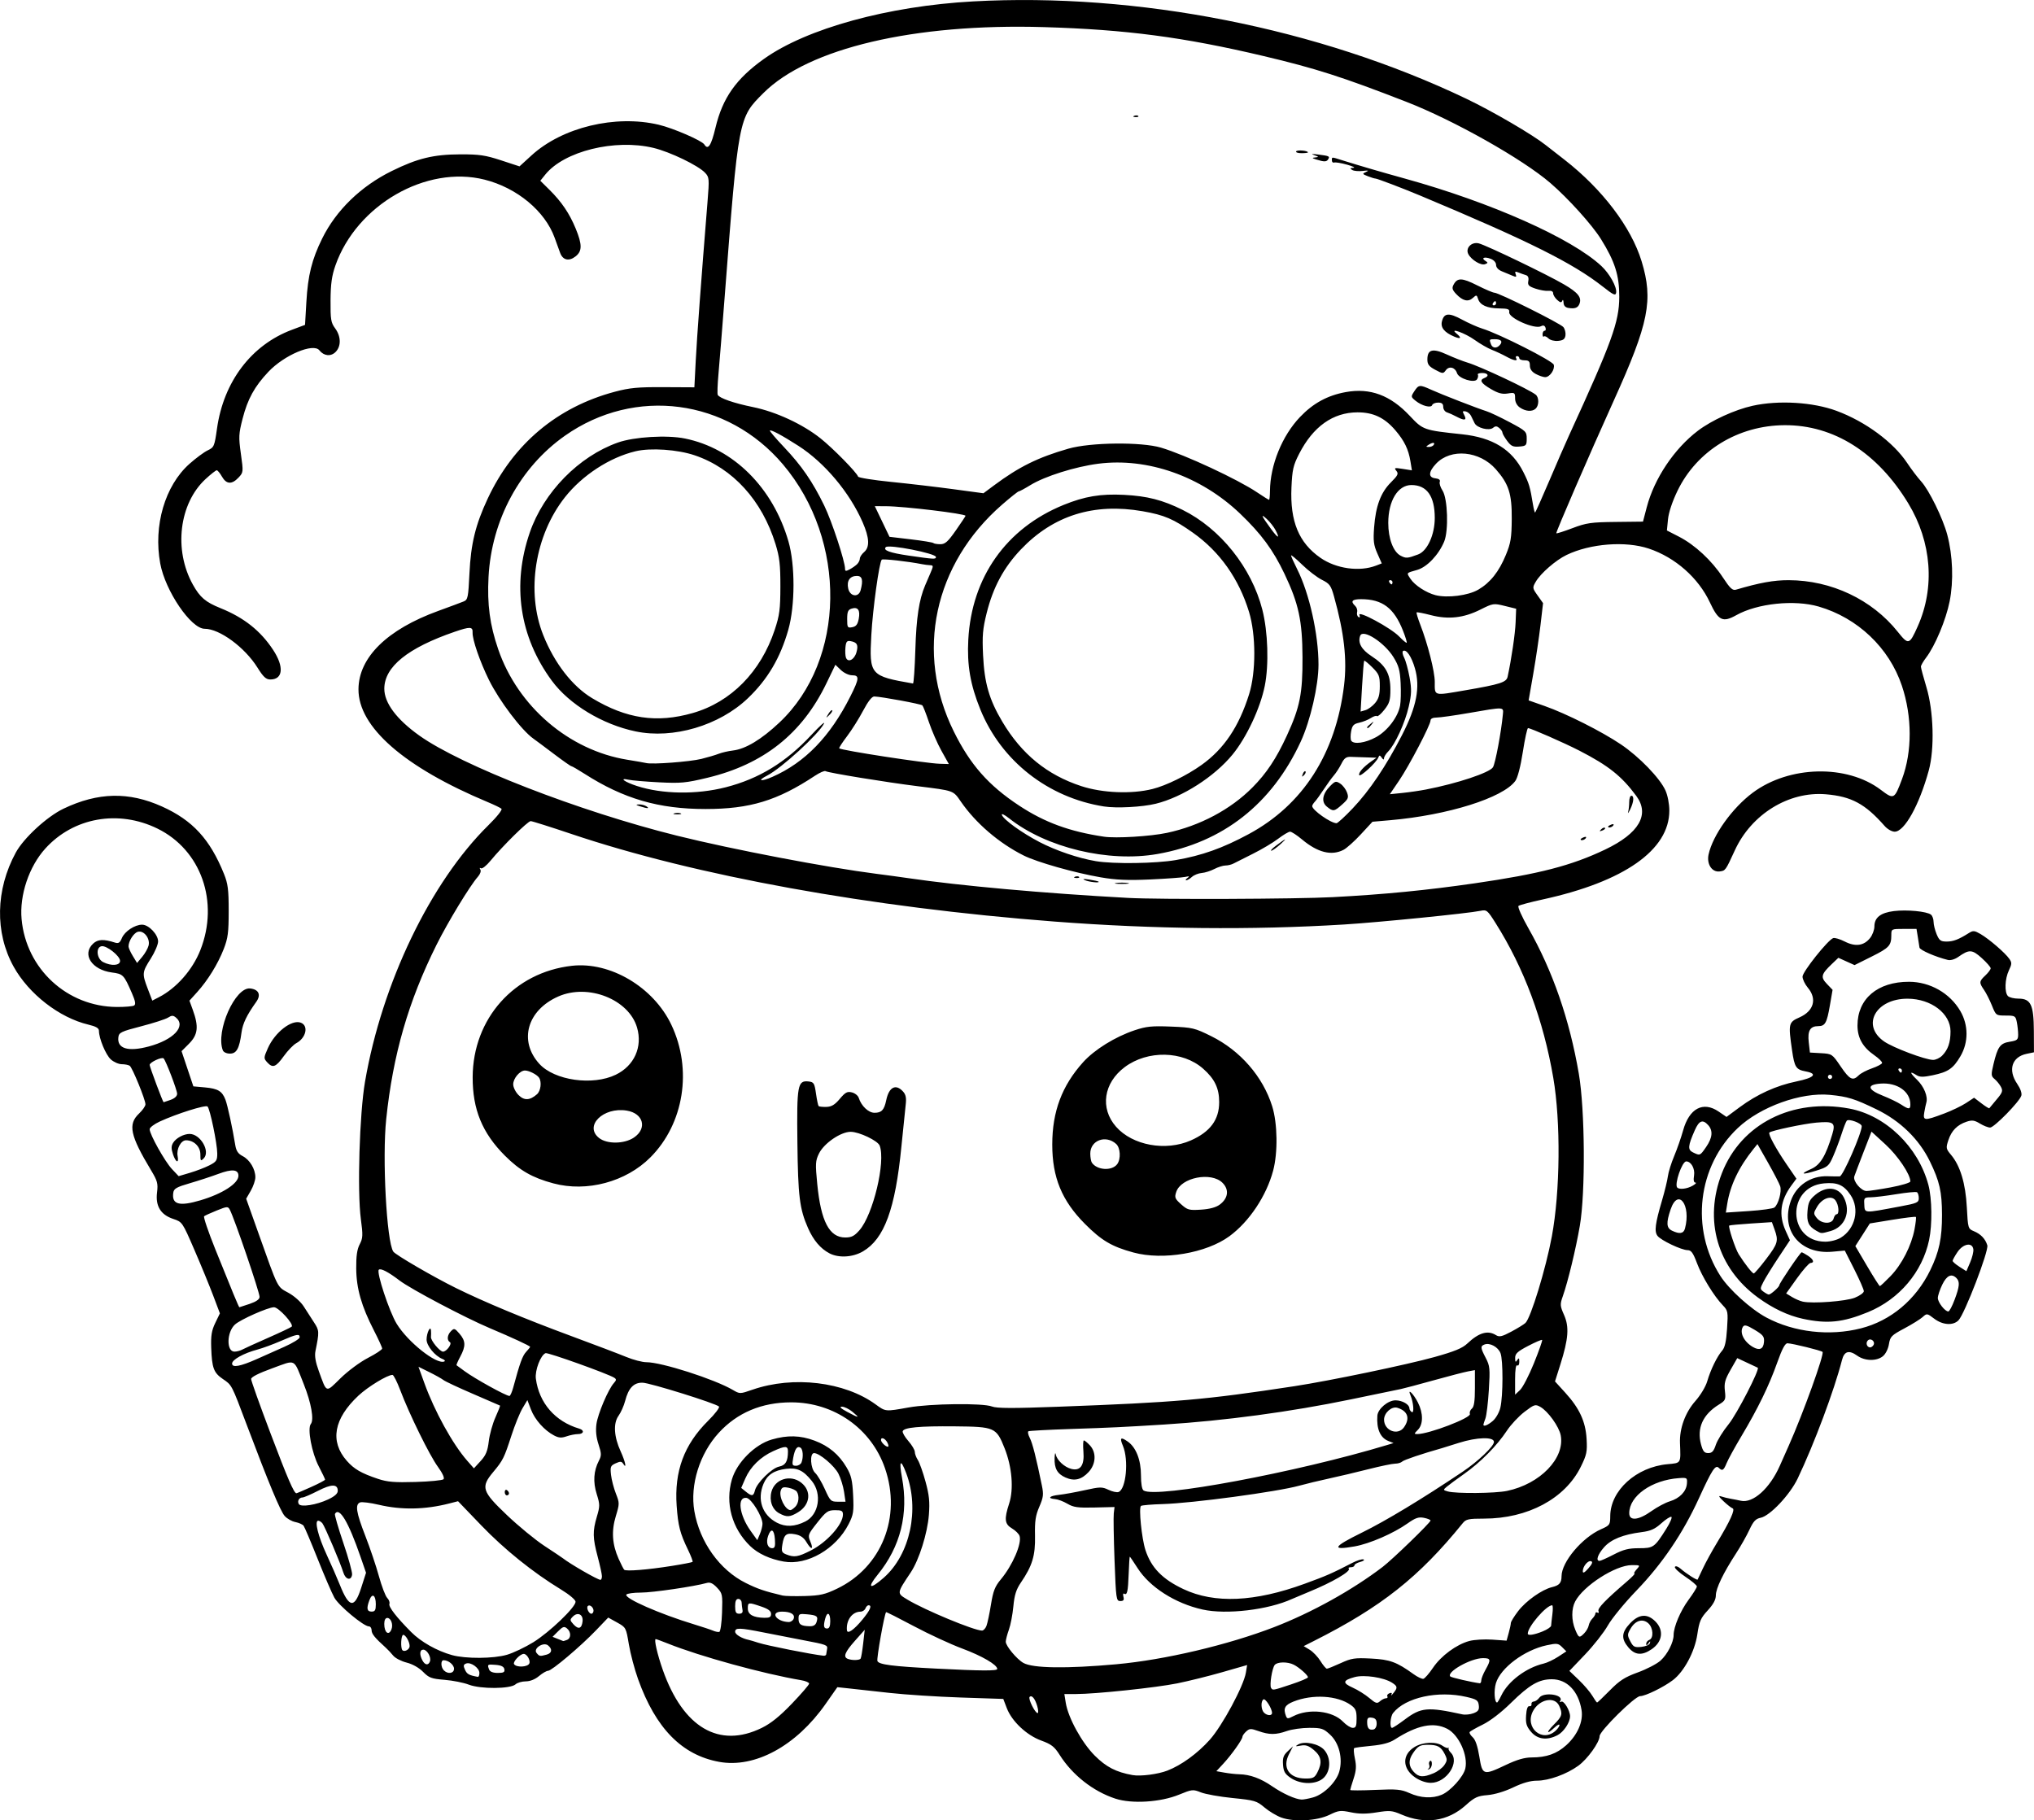 <?xml version="1.0" encoding="UTF-8" standalone="no"?>
<!-- Created with Inkscape (http://www.inkscape.org/) -->

<svg
   width="254.609mm"
   height="227.871mm"
   viewBox="0 0 254.609 227.871"
   version="1.1"
   id="svg1"
   xml:space="preserve"
   xmlns="http://www.w3.org/2000/svg"
   xmlns:svg="http://www.w3.org/2000/svg"><defs
     id="defs1" /><g
     id="layer1"
     transform="translate(-89.229,68.161)"><path
       style="fill:#000000"
       d="m 249.617,159.357 c -0.599,-0.22 -1.551,-0.793 -2.117,-1.273 -0.96,-0.815 -1.224,-0.893 -3.972,-1.17 -1.619,-0.163 -3.409,-0.482 -3.976,-0.709 -0.99,-0.396 -1.101,-0.384 -2.744,0.289 -2.314,0.948 -5.895,1.172 -7.958,0.497 -2.783,-0.911 -5.379,-2.949 -6.981,-5.482 -0.651,-1.029 -1.034,-1.327 -2.299,-1.788 -1.835,-0.669 -3.684,-2.41 -4.315,-4.062 l -0.44,-1.151 -5.337,-0.178 c -2.936,-0.098 -6.945,-0.358 -8.909,-0.578 -1.965,-0.22 -4.236,-0.47 -5.048,-0.557 l -1.476,-0.157 -1.474,2.103 c -3.682,5.254 -8.849,8.062 -13.328,7.243 -4.657,-0.851 -7.934,-4.194 -10.138,-10.339 -0.444,-1.237 -0.964,-3.201 -1.158,-4.366 -0.347,-2.09 -0.365,-2.124 -1.467,-2.736 l -1.116,-0.619 -1.514,1.58 c -1.938,2.024 -5.559,5.082 -6.016,5.082 -0.194,0 -0.706,0.298 -1.138,0.661 -0.489,0.411 -1.114,0.661 -1.653,0.661 -0.477,0 -1.055,0.169 -1.285,0.375 -0.646,0.58 -4.366,0.605 -5.84,0.039 -0.654,-0.251 -2.023,-0.523 -3.043,-0.606 -1.64,-0.133 -1.951,-0.248 -2.691,-1 -0.508,-0.516 -1.316,-0.971 -2.058,-1.158 -0.672,-0.169 -1.427,-0.561 -1.677,-0.871 -0.251,-0.31 -0.667,-0.754 -0.925,-0.987 -1.37,-1.235 -1.779,-1.737 -1.779,-2.182 0,-0.27 -0.153,-0.491 -0.34,-0.491 -0.658,0 -3.768,-2.591 -4.327,-3.604 -0.311,-0.564 -1.253,-2.752 -2.093,-4.862 -0.84,-2.11 -1.63,-3.971 -1.755,-4.135 -0.125,-0.164 -0.59,-0.371 -1.033,-0.46 -0.443,-0.088 -1.043,-0.43 -1.333,-0.759 -0.545,-0.617 -2,-4.113 -4.752,-11.416 -1.922,-5.098 -1.845,-4.952 -3.002,-5.741 -1.13,-0.771 -1.354,-1.377 -1.442,-3.892 -0.054,-1.538 0.05,-2.172 0.51,-3.122 l 0.577,-1.193 -0.839,-2.224 c -0.462,-1.223 -1.52,-3.798 -2.353,-5.722 -1.506,-3.482 -1.518,-3.499 -2.652,-3.877 -1.573,-0.524 -2.234,-1.607 -2.024,-3.311 0.139,-1.124 0.052,-1.444 -0.75,-2.778 -2.626,-4.365 -2.92,-5.763 -1.496,-7.107 0.437,-0.412 0.794,-0.928 0.795,-1.147 0.002,-0.579 -1.637,-4.597 -1.968,-4.825 -0.155,-0.107 -0.603,-0.196 -0.995,-0.198 -0.392,-0.002 -1.009,-0.272 -1.372,-0.599 -0.633,-0.572 -1.487,-2.631 -1.487,-3.585 0,-0.331 -0.367,-0.545 -1.325,-0.772 -3.631,-0.863 -7.453,-3.828 -9.357,-7.261 -2.361,-4.255 -2.258,-9.624 0.272,-14.273 0.996,-1.829 3.913,-4.512 5.979,-5.498 4.315,-2.06 8.167,-2.144 12.324,-0.271 3.833,1.727 6.005,4.09 7.761,8.442 0.493,1.223 0.587,1.963 0.587,4.63 -6.2e-4,2.698 -0.094,3.413 -0.619,4.763 -0.731,1.876 -1.992,3.921 -3.33,5.402 l -0.964,1.066 0.412,1.131 c 0.775,2.129 0.661,3.132 -0.484,4.277 l -0.915,0.915 0.739,2.203 0.739,2.203 1.458,0.132 c 1.615,0.147 2.141,0.462 2.554,1.53 0.266,0.689 0.895,3.589 1.231,5.679 0.12,0.745 0.352,1.091 0.937,1.394 0.882,0.456 1.58,1.624 1.58,2.643 0,0.379 -0.259,1.138 -0.575,1.687 l -0.575,0.998 1.499,4.213 c 2.558,7.188 2.35,6.774 3.79,7.565 0.74,0.407 1.555,1.136 1.924,1.72 0.352,0.558 0.931,1.456 1.287,1.997 0.656,0.999 0.664,1.158 0.171,3.585 -0.122,0.599 0.009,1.371 0.427,2.514 1.015,2.781 0.834,2.721 2.704,0.888 0.938,-0.919 2.444,-2.036 3.443,-2.553 0.977,-0.505 1.777,-1.033 1.778,-1.174 5.4e-4,-0.14 -0.46,-1.152 -1.024,-2.249 -1.571,-3.054 -2.202,-5.258 -2.224,-7.766 -0.014,-1.56 0.107,-2.407 0.434,-3.03 0.401,-0.765 0.418,-1.127 0.148,-3.153 -0.466,-3.502 -0.173,-13.188 0.521,-17.215 2.126,-12.339 8.197,-24.961 15.432,-32.082 1.089,-1.072 1.786,-1.952 1.644,-2.077 -0.135,-0.119 -0.901,-0.49 -1.701,-0.824 -10.479,-4.38 -16.239,-9.414 -16.196,-14.154 0.036,-3.974 3.595,-7.462 9.978,-9.781 1.455,-0.529 2.896,-1.065 3.202,-1.193 0.509,-0.212 0.569,-0.506 0.711,-3.497 0.177,-3.73 0.758,-6.11 2.291,-9.382 3.201,-6.835 8.682,-11.441 15.907,-13.367 1.855,-0.495 2.883,-0.591 6.095,-0.575 l 3.863,0.02 0.171,-3.342 c 0.15,-2.937 0.681,-10.09 1.474,-19.879 0.234,-2.889 0.219,-3.072 -0.299,-3.627 -0.858,-0.92 -4.389,-2.622 -6.475,-3.123 -4.819,-1.157 -11.18,0.415 -13.536,3.344 l -0.62,0.771 1.149,1.136 c 1.512,1.495 2.503,2.961 3.28,4.85 0.826,2.008 0.822,2.823 -0.017,3.483 -0.828,0.651 -1.594,0.475 -1.931,-0.443 -0.142,-0.386 -0.451,-1.238 -0.688,-1.893 -1.208,-3.34 -4.715,-6.25 -8.766,-7.272 -7.309,-1.845 -16.021,3.171 -18.679,10.755 -0.451,1.287 -0.592,2.302 -0.606,4.365 -0.016,2.388 0.048,2.778 0.577,3.495 0.745,1.01 0.767,2.244 0.053,2.959 -0.595,0.595 -1.464,0.506 -2.027,-0.209 -0.75,-0.952 -4.393,0.583 -6.382,2.688 -1.736,1.838 -2.593,3.394 -3.229,5.865 -0.49,1.905 -0.51,2.303 -0.215,4.405 0.319,2.277 0.315,2.321 -0.301,2.977 -0.829,0.883 -1.516,0.841 -2.067,-0.126 -0.248,-0.436 -0.543,-0.793 -0.655,-0.794 -0.112,-9.2e-4 -0.737,0.49 -1.389,1.09 -3.323,3.063 -4.024,8.884 -1.593,13.233 0.892,1.596 1.579,2.18 3.451,2.935 2.94,1.186 5.011,2.828 6.587,5.223 1.398,2.124 1.245,3.715 -0.356,3.707 -0.531,-0.003 -0.872,-0.319 -1.601,-1.487 -1.585,-2.539 -4.742,-4.86 -6.61,-4.86 -1.71,0 -4.926,-4.726 -5.562,-8.172 -0.874,-4.738 0.59,-9.738 3.652,-12.467 0.802,-0.715 1.833,-1.478 2.291,-1.695 0.796,-0.378 0.848,-0.5 1.165,-2.741 0.831,-5.87 4.301,-10.447 9.362,-12.346 l 1.656,-0.621 0.167,-2.873 c 0.194,-3.342 0.686,-5.314 1.977,-7.934 1.744,-3.538 4.841,-6.544 8.703,-8.448 3.241,-1.598 5.221,-2.079 8.599,-2.091 2.359,-0.008 3.127,0.105 5.089,0.748 l 2.311,0.758 1.498,-1.369 c 3.856,-3.524 10.491,-5.126 15.927,-3.844 1.807,0.426 5.411,1.987 5.712,2.473 0.461,0.746 0.858,0.148 1.397,-2.108 0.89,-3.724 2.576,-6.116 6.065,-8.606 5.331,-3.804 15.531,-6.61 26.162,-7.196 20.57,-1.135 43.304,3.352 61.78,12.195 3.289,1.574 8.26,4.476 9.91,5.785 0.152,0.121 1.206,0.943 2.343,1.827 4.753,3.699 8.367,8.458 9.669,12.732 1.479,4.856 0.905,7.727 -3.481,17.419 -3.064,6.771 -7.291,16.53 -7.199,16.622 0.049,0.049 0.962,-0.242 2.03,-0.647 1.73,-0.655 2.316,-0.74 5.381,-0.774 l 3.439,-0.039 0.472,-1.803 c 0.942,-3.595 3.435,-7.322 6.407,-9.577 1.721,-1.306 4.617,-2.627 6.836,-3.12 3.25,-0.721 7.555,-0.462 10.511,0.631 3.616,1.338 7.115,3.922 8.848,6.533 0.522,0.786 1.304,1.817 1.738,2.292 0.999,1.092 2.724,4.611 3.276,6.684 0.693,2.603 0.807,5.786 0.298,8.344 -0.459,2.313 -1.823,5.57 -2.951,7.048 -0.354,0.465 -0.644,0.97 -0.644,1.123 0,0.153 0.313,1.322 0.696,2.597 0.895,2.984 1.026,7.692 0.289,10.389 -1.186,4.338 -3.041,7.673 -4.267,7.673 -0.353,0 -0.906,-0.312 -1.254,-0.709 -2.445,-2.781 -4.159,-3.706 -7.37,-3.975 -4.633,-0.388 -9.307,2.492 -11.384,7.012 -1.177,2.563 -1.174,2.558 -1.922,2.648 -0.953,0.114 -1.627,-0.931 -1.369,-2.122 0.522,-2.412 2.969,-5.831 5.541,-7.742 4.572,-3.398 11.783,-3.557 16.015,-0.355 1.639,1.241 1.706,1.207 2.657,-1.335 1.287,-3.441 1.281,-7.835 -0.018,-11.702 -1.591,-4.738 -5.527,-8.482 -10.409,-9.901 -3.04,-0.884 -7.671,-0.401 -10.309,1.074 -1.705,0.954 -2.239,0.698 -3.306,-1.583 -1.443,-3.084 -4.343,-5.642 -7.646,-6.746 -2.924,-0.977 -7.327,-0.637 -10.304,0.797 -1.347,0.648 -3.239,2.291 -3.847,3.341 -0.438,0.756 -0.432,0.803 0.228,1.732 l 0.679,0.955 -0.316,2.716 c -0.174,1.494 -0.58,4.233 -0.902,6.087 l -0.587,3.371 1.997,0.701 c 2.709,0.951 7.155,3.189 9.561,4.813 2.286,1.543 4.863,4.206 5.565,5.752 0.28,0.617 0.487,1.683 0.488,2.523 0.011,4.929 -5.661,8.91 -15.867,11.134 -1.528,0.333 -2.884,0.695 -3.014,0.805 -0.13,0.11 0.43,1.367 1.242,2.795 3.041,5.341 5.147,11.42 6.312,18.222 0.772,4.508 0.84,14.845 0.125,19.023 -0.487,2.847 -1.492,7.006 -2.127,8.805 -0.369,1.044 -0.358,1.205 0.152,2.358 0.663,1.498 0.553,2.982 -0.458,6.181 l -0.676,2.139 1.272,1.396 c 1.791,1.966 2.554,3.614 2.683,5.801 0.094,1.599 0.014,1.985 -0.725,3.485 -1.963,3.987 -6.636,6.491 -12.114,6.491 -1.935,0 -2.259,0.069 -2.664,0.569 -5.474,6.76 -10.197,10.497 -18.651,14.757 l -1.258,0.634 0.756,0.46 c 0.416,0.253 1.021,0.889 1.345,1.413 0.324,0.524 0.684,0.953 0.8,0.953 0.116,0 0.892,-0.312 1.724,-0.693 1.354,-0.62 1.754,-0.68 3.802,-0.577 2.368,0.12 3.219,0.432 5.319,1.95 0.502,0.363 1.058,0.626 1.236,0.585 0.178,-0.041 0.72,-0.663 1.204,-1.381 1.008,-1.494 2.936,-2.916 4.542,-3.35 0.606,-0.164 1.904,-0.241 2.885,-0.172 l 1.783,0.126 0.266,-0.957 c 0.146,-0.526 0.266,-1.088 0.267,-1.249 8.1e-4,-0.161 0.41,-0.828 0.91,-1.483 0.984,-1.288 2.981,-2.703 4.251,-3.009 0.915,-0.221 1.181,-0.529 1.187,-1.376 0.012,-1.78 2.575,-4.823 4.945,-5.872 1.092,-0.483 1.144,-0.558 1.15,-1.645 0.016,-3.204 3.26,-6.141 7.174,-6.496 1.721,-0.156 1.659,-0.05 1.556,-2.643 -0.072,-1.834 0.66,-3.835 1.927,-5.265 0.647,-0.73 1.29,-1.802 1.486,-2.478 0.417,-1.437 1.236,-3.115 1.871,-3.836 0.334,-0.379 0.507,-1.16 0.609,-2.748 0.136,-2.107 0.109,-2.253 -0.525,-2.91 -1.113,-1.154 -2.612,-3.599 -3.248,-5.301 -0.476,-1.274 -0.719,-1.609 -1.165,-1.611 -0.766,-0.004 -3.345,-1.228 -3.772,-1.791 -0.414,-0.546 -0.289,-1.524 0.565,-4.424 0.343,-1.164 0.675,-2.533 0.739,-3.043 0.064,-0.509 0.416,-1.64 0.783,-2.514 0.367,-0.873 0.873,-2.323 1.123,-3.223 0.766,-2.753 2.502,-3.677 4.436,-2.36 l 0.997,0.679 1.648,-1.22 c 2.188,-1.62 4.566,-2.698 7.106,-3.224 2.236,-0.462 2.703,-0.963 1.166,-1.252 -1.228,-0.23 -1.409,-0.51 -1.719,-2.651 -0.482,-3.332 -0.442,-3.507 0.929,-4.114 1.799,-0.796 2.226,-2.315 1.045,-3.719 -0.364,-0.432 -0.661,-1.056 -0.661,-1.387 0,-0.602 3.144,-4.553 3.833,-4.818 0.192,-0.074 0.847,0.12 1.454,0.43 1.336,0.681 2.405,0.53 3.176,-0.451 0.293,-0.372 0.532,-1.018 0.532,-1.435 0,-1.112 0.768,-1.719 2.44,-1.928 1.611,-0.201 4.126,0.039 4.637,0.444 0.182,0.144 0.331,0.549 0.331,0.899 0,0.351 0.173,1.05 0.383,1.555 0.328,0.785 0.51,0.917 1.257,0.916 0.835,-0.002 1.49,-0.253 2.786,-1.07 0.52,-0.327 0.693,-0.312 1.455,0.131 1.059,0.616 3.072,2.349 3.594,3.095 0.339,0.483 0.333,0.657 -0.048,1.455 -0.507,1.063 -0.567,2.764 -0.115,3.217 0.175,0.175 0.767,0.318 1.317,0.318 1.544,0 1.907,0.765 1.924,4.055 l 0.013,2.664 -0.92,0.191 c -1.848,0.384 -2.362,2.015 -1.182,3.752 0.413,0.607 0.616,1.188 0.52,1.489 -0.244,0.768 -3.397,3.988 -3.905,3.988 -0.25,0 -0.828,-0.227 -1.284,-0.505 -0.681,-0.414 -0.979,-0.455 -1.66,-0.228 -1.172,0.391 -1.888,1.117 -2.283,2.313 -0.32,0.971 -0.3,1.082 0.337,1.839 1.152,1.369 1.816,3.574 1.974,6.552 0.14,2.645 0.156,2.701 0.88,3.001 0.869,0.36 1.438,0.957 1.685,1.768 0.208,0.683 -2.85,8.632 -3.614,9.396 -0.681,0.681 -1.986,0.588 -3.041,-0.217 -0.881,-0.672 -0.914,-0.676 -1.441,-0.198 -0.297,0.269 -1.33,0.911 -2.296,1.426 -1.613,0.86 -1.77,1.021 -1.924,1.968 -0.097,0.596 -0.417,1.234 -0.76,1.511 -0.789,0.639 -2.256,0.607 -3.206,-0.069 -1.039,-0.74 -1.624,-0.571 -1.911,0.55 -0.968,3.778 -3.471,10.471 -5.54,14.815 -0.969,2.035 -3.473,4.69 -4.642,4.924 -0.619,0.124 -0.908,0.433 -1.407,1.507 -0.345,0.743 -1.096,2.071 -1.669,2.95 -1.597,2.453 -2.531,4.393 -2.531,5.255 0,0.539 -0.316,1.125 -1.019,1.888 -0.882,0.957 -1.057,1.361 -1.3,3.001 -0.321,2.163 -1.652,4.654 -3.059,5.724 -1.163,0.885 -3.453,2.003 -4.1,2.003 -0.653,0 -5.074,4.365 -5.074,5.009 0,0.765 -1.515,2.872 -2.661,3.702 -1.471,1.066 -3.702,1.872 -5.183,1.872 -0.814,0 -1.784,0.275 -2.967,0.841 -1.063,0.509 -2.333,0.89 -3.213,0.963 -1.263,0.106 -1.625,0.274 -2.742,1.277 -2.249,2.019 -5.086,2.426 -8.043,1.154 -1.166,-0.502 -1.47,-0.528 -3.096,-0.268 -1.314,0.21 -2.19,0.208 -3.229,-0.008 -1.294,-0.269 -1.54,-0.24 -2.675,0.314 -1.564,0.763 -4.446,0.925 -6.043,0.339 z m 3.993,-2.526 c 1.336,-0.371 2.908,-1.931 3.271,-3.248 0.452,-1.636 -0.025,-3.552 -1.144,-4.593 -0.842,-0.784 -1.073,-0.86 -2.614,-0.86 -0.93,0 -2.197,0.179 -2.815,0.397 -1.377,0.486 -2.198,0.486 -3.564,-3.1e-4 -0.933,-0.332 -1.103,-0.326 -1.521,0.053 -0.259,0.235 -0.471,0.535 -0.471,0.669 0,0.338 -1.376,2.272 -2.405,3.379 l -0.859,0.925 1.037,0.184 c 0.57,0.101 1.394,0.192 1.831,0.201 1.344,0.028 2.679,0.515 4.109,1.5 1.348,0.927 2.916,1.635 3.696,1.669 0.218,0.009 0.87,-0.114 1.449,-0.275 z m -2.799,-2.426 c -0.736,-0.494 -0.913,-0.796 -0.978,-1.662 -0.063,-0.848 0.053,-1.182 0.586,-1.682 l 0.664,-0.624 -0.504,0.988 c -0.867,1.7 0.024,3.032 2.037,3.047 0.974,0.007 1.17,-0.092 1.521,-0.772 0.629,-1.216 0.506,-1.997 -0.438,-2.791 -0.655,-0.551 -1.022,-0.675 -1.654,-0.557 -0.677,0.126 -0.729,0.103 -0.317,-0.14 0.804,-0.473 2.598,-0.092 3.276,0.695 0.838,0.974 0.813,2.586 -0.054,3.453 -0.886,0.886 -2.856,0.908 -4.14,0.045 z m 18.887,2.1 c 1.107,-0.463 2.733,-2.276 2.957,-3.296 0.359,-1.635 -0.815,-4.211 -2.261,-4.959 -1.716,-0.887 -3.757,-0.471 -6.585,1.344 -0.644,0.413 -1.543,0.654 -2.911,0.78 -1.089,0.1 -2.057,0.23 -2.152,0.288 -0.095,0.059 -0.056,0.652 0.086,1.318 0.201,0.94 0.164,1.499 -0.164,2.501 -0.232,0.709 -0.422,1.349 -0.422,1.421 0,0.072 1.399,0.07 3.109,-0.006 2.731,-0.121 3.253,-0.073 4.299,0.395 1.408,0.63 2.865,0.707 4.043,0.214 z m -3.317,-2.164 c -1.627,-1.105 -1.672,-2.836 -0.1,-3.807 1.042,-0.644 2.716,-0.722 3.514,-0.163 0.304,0.213 0.628,0.332 0.72,0.265 0.092,-0.068 0.113,-0.049 0.047,0.041 -0.066,0.09 0.053,0.337 0.265,0.548 1.185,1.185 -0.522,3.786 -2.484,3.786 -0.61,0 -1.348,-0.252 -1.962,-0.669 z m 2.279,-0.523 c 0.524,-0.219 1.142,-0.686 1.372,-1.038 0.378,-0.577 0.379,-0.717 0.015,-1.422 -0.457,-0.883 -0.892,-1.112 -2.099,-1.107 -0.972,0.005 -1.234,0.153 -1.846,1.047 -0.595,0.869 -0.565,1.634 0.092,2.339 0.636,0.682 1.171,0.722 2.466,0.181 z m -0.645,-0.565 c 0.141,-0.071 0.195,-0.288 0.121,-0.483 -0.074,-0.194 -0.025,-0.421 0.111,-0.505 0.135,-0.084 0.233,0.103 0.216,0.414 -0.016,0.312 -0.181,0.597 -0.367,0.635 -0.186,0.037 -0.222,0.01 -0.081,-0.061 z m -32.655,0.226 c 1.756,-0.679 3.762,-2.138 5.302,-3.856 1.57,-1.752 4.252,-6.735 4.523,-8.405 l 0.155,-0.952 -3.089,0.888 c -1.699,0.488 -4.242,1.121 -5.651,1.405 -2.685,0.542 -10.236,1.337 -12.7,1.337 h -1.439 l 0.175,1.092 c 0.301,1.882 2.008,4.991 3.631,6.615 1.429,1.429 2.671,2.069 4.729,2.437 0.999,0.179 3.176,-0.101 4.366,-0.561 z m 42.387,-0.718 c 1.369,-0.65 2.323,-0.926 3.198,-0.928 1.869,-0.002 3.149,-0.455 4.345,-1.535 1.41,-1.274 2.149,-2.976 1.911,-4.405 -0.394,-2.371 -1.821,-3.848 -3.718,-3.848 -1.621,0 -2.804,0.686 -5.129,2.973 -1.198,1.179 -2.589,2.248 -3.511,2.698 -0.84,0.41 -1.581,0.834 -1.647,0.941 -0.067,0.108 0.108,0.403 0.387,0.656 0.336,0.304 0.615,1.125 0.824,2.417 0.38,2.353 0.485,2.385 3.339,1.031 z m 3.132,-4.137 c -0.573,-0.681 -0.684,-1.049 -0.619,-2.051 0.052,-0.804 0.192,-1.198 0.41,-1.155 0.182,0.036 0.301,-0.077 0.265,-0.253 -0.036,-0.175 0.092,-0.324 0.286,-0.331 0.194,-0.007 0.504,-0.22 0.691,-0.475 0.559,-0.765 3.108,-0.391 2.628,0.385 -0.106,0.172 -0.06,0.218 0.114,0.11 0.317,-0.196 1.11,1.106 1.11,1.82 0,0.776 -0.794,1.971 -1.579,2.377 -1.31,0.678 -2.505,0.523 -3.305,-0.428 z m 3.065,-0.126 c 0.273,-0.247 0.497,-0.571 0.497,-0.719 0,-0.148 -0.276,-0.011 -0.612,0.306 -1.027,0.965 -1.093,0.64 -0.075,-0.377 1.033,-1.033 1.112,-1.319 0.645,-2.342 -0.558,-1.225 -2.506,-0.819 -3.284,0.685 -1.059,2.048 1.154,3.964 2.829,2.448 z m -99.356,-0.365 c 1.143,-0.56 2.244,-1.447 3.77,-3.037 1.186,-1.235 2.156,-2.362 2.156,-2.504 0,-0.142 -0.446,-0.334 -0.992,-0.427 -4.757,-0.805 -12.671,-2.982 -16.679,-4.587 -0.769,-0.308 -1.459,-0.56 -1.533,-0.56 -0.236,0 0.204,1.922 0.878,3.836 2.549,7.248 7.061,9.896 12.401,7.279 z m 76.967,-0.535 c 0,-0.481 -0.16,-0.681 -0.595,-0.742 -0.476,-0.068 -0.595,0.043 -0.595,0.551 0,0.762 0.229,1.034 0.781,0.928 0.239,-0.046 0.41,-0.353 0.41,-0.737 z m -2.514,-0.64 c 0,-0.978 -0.121,-1.259 -0.73,-1.692 -1.682,-1.197 -4.789,-1.379 -7.186,-0.42 -1.07,0.428 -1.286,0.851 -0.921,1.801 0.14,0.365 0.243,0.368 0.898,0.029 1.951,-1.009 4.931,-0.684 6.238,0.679 0.408,0.426 0.958,0.775 1.222,0.775 0.391,0 0.48,-0.217 0.48,-1.173 z m 6.041,0.124 c 2.023,-1.52 2.846,-1.594 7.189,-0.644 0.364,0.08 0.997,0.017 1.407,-0.14 0.6,-0.229 0.729,-0.423 0.661,-0.993 -0.074,-0.623 -0.26,-0.75 -1.539,-1.047 -3.57,-0.829 -7.641,0.062 -9.186,2.011 -0.357,0.45 -0.458,1.862 -0.134,1.862 0.113,0 0.834,-0.472 1.602,-1.049 z m -16.624,-0.816 c 0,-0.548 -0.821,-1.853 -1.07,-1.7 -0.356,0.22 -0.315,1.28 0.064,1.66 0.391,0.391 1.005,0.416 1.005,0.04 z m -29.383,-0.829 c -0.276,-0.961 -0.682,-1.46 -0.962,-1.18 -0.214,0.214 0.68,2.022 0.999,2.022 0.112,0 0.096,-0.379 -0.037,-0.842 z m 43.64,-1.01 c 0.179,0 0.26,-0.107 0.179,-0.237 -0.081,-0.13 0.038,-0.307 0.263,-0.394 0.269,-0.103 0.352,-0.045 0.243,0.171 -0.091,0.18 0.022,0.097 0.251,-0.186 0.552,-0.68 0.527,-0.859 -0.179,-1.308 -1.034,-0.658 -3.468,-1.023 -4.667,-0.7 -1.502,0.404 -1.564,0.737 -0.247,1.324 0.629,0.28 1.561,0.862 2.07,1.293 0.809,0.684 0.979,0.736 1.344,0.41 0.23,-0.205 0.564,-0.373 0.743,-0.373 z m 14.449,-0.359 c 0.838,-1.766 3.103,-3.471 5.292,-3.985 0.437,-0.102 1.255,-0.488 1.819,-0.857 l 1.025,-0.671 -0.532,-0.532 c -0.485,-0.485 -0.656,-0.505 -1.932,-0.232 -2.793,0.599 -5.781,2.835 -6.357,4.757 -0.272,0.906 -0.179,2.408 0.148,2.408 0.063,0 0.305,-0.4 0.536,-0.888 z m 13.584,-0.633 c 1.221,-1.241 1.866,-1.655 3.498,-2.247 1.1,-0.399 2.377,-1.062 2.837,-1.473 0.867,-0.774 1.644,-2.29 1.644,-3.208 0,-1.02 0.857,-3.036 1.879,-4.419 0.568,-0.768 1.032,-1.515 1.032,-1.658 0,-0.144 -0.655,-0.696 -1.455,-1.228 -0.8,-0.531 -1.383,-1.082 -1.295,-1.225 0.093,-0.15 0.398,-0.049 0.727,0.241 0.678,0.598 2.049,1.47 2.117,1.347 0.027,-0.048 0.327,-0.682 0.666,-1.408 0.34,-0.727 1.124,-2.155 1.743,-3.175 1.659,-2.734 2.33,-4.211 1.968,-4.332 -0.167,-0.056 -0.676,-0.455 -1.131,-0.886 -0.608,-0.577 -0.687,-0.737 -0.298,-0.605 0.291,0.099 0.827,0.23 1.191,0.292 0.364,0.061 0.934,0.173 1.267,0.249 1.524,0.345 3.617,-1.528 4.878,-4.368 0.422,-0.95 0.927,-2.085 1.121,-2.522 1.813,-4.072 4.485,-11.487 4.231,-11.741 -0.179,-0.179 -3.77,-1.064 -4.384,-1.08 -0.303,-0.008 -0.679,0.701 -1.295,2.436 -1.023,2.883 -2.407,5.725 -4.477,9.194 -0.825,1.382 -1.657,2.9 -1.85,3.373 -0.373,0.918 -0.547,1.021 -0.985,0.584 -0.418,-0.418 -0.848,0.243 -2.485,3.822 -2.003,4.38 -4.583,8.19 -7.819,11.547 -1.479,1.534 -3.089,3.499 -3.578,4.366 -0.489,0.867 -1.772,2.502 -2.852,3.633 l -1.964,2.057 1.191,1.141 c 0.655,0.628 1.414,1.518 1.685,1.978 0.272,0.46 0.539,0.837 0.594,0.837 0.055,0 0.773,-0.685 1.597,-1.521 z m 2.314,-5.378 c -0.917,-1.09 -0.863,-1.87 0.206,-3.004 1.112,-1.179 2.16,-1.261 3.174,-0.247 1.092,1.092 0.9,2.544 -0.458,3.475 -1.208,0.828 -2.094,0.76 -2.922,-0.224 z m 2.696,-0.536 c 0.076,-0.282 0.033,-0.276 -0.181,0.027 -0.199,0.281 -0.282,0.298 -0.285,0.058 -0.002,-0.186 0.175,-0.408 0.393,-0.491 0.567,-0.218 0.491,-1.516 -0.122,-2.07 -0.698,-0.632 -1.615,-0.369 -2.207,0.634 -0.435,0.736 -0.439,0.859 -0.053,1.605 0.37,0.715 0.529,0.796 1.387,0.708 0.538,-0.055 1.013,-0.264 1.068,-0.469 z m -44.883,5.158 c 1.144,-0.379 2.08,-0.775 2.08,-0.88 0,-0.262 -1.068,-1.211 -1.769,-1.572 -0.77,-0.396 -2.072,-0.378 -2.396,0.033 -0.326,0.413 -0.662,2.525 -0.455,2.86 0.208,0.336 0.183,0.341 2.541,-0.441 z m 23.775,-0.493 c 0,-0.214 0.238,-0.813 0.529,-1.331 0.714,-1.272 0.673,-1.456 -0.331,-1.453 -1.517,0.005 -4.616,1.754 -4.071,2.298 0.135,0.135 2.642,0.713 3.674,0.848 0.109,0.014 0.198,-0.149 0.198,-0.363 z m -125.412,-0.928 c 0,-0.634 -1.087,-1.403 -1.667,-1.18 -0.337,0.129 -0.363,0.282 -0.133,0.786 0.247,0.542 0.501,0.682 1.602,0.881 0.109,0.02 0.198,-0.199 0.198,-0.487 z m -3.175,-0.526 c 0,-0.495 -0.701,-1.068 -1.306,-1.068 -0.382,0 -0.358,0.877 0.035,1.27 0.507,0.507 1.27,0.385 1.27,-0.202 z m 6.301,0.057 c -0.061,-0.324 -0.386,-0.488 -1.078,-0.545 -1.05,-0.087 -1.081,-0.065 -0.829,0.59 0.104,0.27 0.485,0.419 1.078,0.419 0.731,0 0.899,-0.094 0.829,-0.463 z m 61.697,-0.035 c 0,-0.52 -1.909,-1.631 -4.386,-2.553 -1.444,-0.537 -4.164,-1.796 -6.045,-2.798 -1.881,-1.002 -3.447,-1.792 -3.482,-1.757 -0.216,0.222 -1.207,5.8 -1.087,6.115 0.173,0.451 1.861,0.669 7.395,0.952 5.646,0.289 7.604,0.299 7.604,0.041 z m 14.931,-0.589 c 5.994,-0.54 13.946,-2.412 19.729,-4.645 4.695,-1.813 9.785,-4.637 13.581,-7.535 1.258,-0.961 5.998,-5.552 5.998,-5.811 0,-0.094 -0.373,-0.245 -0.828,-0.336 -0.667,-0.133 -1.066,0.003 -2.051,0.701 -1.759,1.247 -4.751,2.546 -6.62,2.875 -2.979,0.525 -2.732,0.061 0.921,-1.732 2.964,-1.454 7.555,-4.228 12.574,-7.598 1.955,-1.312 3.941,-3.202 3.941,-3.749 0,-0.658 -2.129,-0.599 -4.404,0.123 -0.998,0.316 -1.933,0.609 -2.078,0.65 -2.518,0.71 -4.792,1.477 -5.001,1.685 -0.145,0.145 -0.544,0.264 -0.885,0.264 -0.341,0 -1.835,0.309 -3.321,0.687 -1.485,0.378 -3.712,0.905 -4.949,1.172 -1.237,0.267 -2.907,0.669 -3.711,0.893 -2.747,0.767 -13.415,2.204 -17.125,2.308 -1.346,0.038 -2.564,0.14 -2.707,0.228 -0.309,0.191 0.085,4.096 0.558,5.535 0.727,2.209 2.115,3.635 4.751,4.88 3.893,1.839 8.92,1.617 15.185,-0.672 2.755,-1.007 3.377,-1.279 5.965,-2.615 0.585,-0.302 1.21,-0.495 1.389,-0.429 0.179,0.066 -0.002,0.207 -0.403,0.313 -0.4,0.106 -0.728,0.3 -0.728,0.429 0,0.13 -0.198,0.236 -0.441,0.236 -0.243,0 -0.362,0.079 -0.266,0.175 0.318,0.318 -2.078,1.717 -4.952,2.892 -0.889,0.364 -1.855,0.77 -2.146,0.903 -2.996,1.37 -8.234,1.989 -11.209,1.324 -3.424,-0.765 -6.599,-2.789 -8.13,-5.183 -0.504,-0.789 -0.944,-1.434 -0.978,-1.434 -0.033,0 -0.096,0.974 -0.139,2.165 -0.081,2.232 -0.19,2.705 -0.572,2.469 -0.122,-0.075 -0.159,0.101 -0.083,0.393 0.105,0.4 0.008,0.53 -0.393,0.53 -0.507,0 -0.54,-0.233 -0.721,-5.093 -0.104,-2.801 -0.147,-5.45 -0.095,-5.885 l 0.095,-0.792 -2.498,0.061 c -2.096,0.051 -2.643,-0.025 -3.397,-0.47 -0.494,-0.292 -1.186,-0.554 -1.537,-0.583 -1.025,-0.085 -0.735,-0.403 0.486,-0.533 0.618,-0.066 2.067,-0.329 3.218,-0.584 1.924,-0.427 2.165,-0.43 2.972,-0.046 0.483,0.23 1.05,0.353 1.261,0.272 0.941,-0.361 1.287,-3.994 0.549,-5.761 -0.438,-1.048 -0.294,-1.177 0.61,-0.544 1.023,0.717 1.643,2.297 1.643,4.19 0,1.081 0.122,1.794 0.331,1.929 1.569,1.015 19.152,-2.27 30.493,-5.697 l 0.794,-0.24 -0.667,-0.268 c -0.999,-0.402 -1.477,-1.515 -1.359,-3.161 0.061,-0.858 1.34,-1.931 2.288,-1.921 0.842,0.009 1.722,0.519 1.722,0.997 0,0.157 0.134,0.369 0.298,0.47 0.329,0.203 0.215,-1.219 -0.17,-2.114 -0.403,-0.939 0.381,-0.175 0.934,0.911 0.683,1.339 0.682,2.747 -0.004,3.432 -0.479,0.479 -0.485,0.529 -0.066,0.528 1.465,-0.005 6.768,-2.034 6.582,-2.519 -0.074,-0.193 0.037,-0.494 0.246,-0.668 0.277,-0.23 0.381,-0.931 0.381,-2.567 v -2.251 l -0.86,0.159 c -0.473,0.087 -2.408,0.589 -4.299,1.115 -1.892,0.526 -3.737,1.017 -4.101,1.091 -0.364,0.074 -3.199,0.661 -6.302,1.304 -7.467,1.548 -15.807,2.671 -23.332,3.141 -5.107,0.319 -6.593,0.39 -11.642,0.557 -2.838,0.094 -5.248,0.223 -5.357,0.288 -0.109,0.065 -0.03,0.442 0.176,0.839 0.339,0.656 0.799,2.465 1.514,5.963 0.228,1.114 0.184,1.475 -0.323,2.646 -0.474,1.094 -0.578,1.794 -0.539,3.63 0.052,2.485 -0.333,3.756 -1.777,5.874 -0.581,0.852 -0.799,1.545 -0.932,2.964 -0.096,1.019 -0.346,2.328 -0.557,2.91 -0.211,0.582 -0.389,1.263 -0.395,1.512 -0.013,0.518 1.373,2.189 2.207,2.66 1.188,0.671 5.385,0.73 11.654,0.165 z m -6.378,-23.37 c -1.038,-0.459 -1.421,-1.14 -1.374,-2.447 0.02,-0.555 0.086,-0.756 0.146,-0.447 0.143,0.727 1.086,1.601 1.962,1.818 1.126,0.279 1.641,-0.464 1.5,-2.164 -0.064,-0.774 -0.038,-1.408 0.057,-1.408 0.096,0 0.433,0.276 0.749,0.612 0.838,0.892 0.772,2.341 -0.152,3.343 -0.892,0.966 -1.786,1.18 -2.89,0.692 z m -67.121,23.263 c 0.153,-0.398 -0.314,-1.187 -0.702,-1.187 -0.453,0 -1.393,0.991 -1.214,1.28 0.279,0.452 1.735,0.381 1.916,-0.093 z m -12.445,-0.241 c 0.195,-0.508 -0.351,-1.476 -0.832,-1.476 -0.452,0 -0.504,0.611 -0.114,1.34 0.323,0.603 0.743,0.664 0.945,0.136 z m 53.911,-0.361 c 0.071,-0.114 0.215,-0.972 0.321,-1.906 l 0.192,-1.699 -1.231,1.386 c -1.252,1.41 -1.493,2.012 -0.9,2.251 0.528,0.213 1.479,0.194 1.618,-0.032 z m -44.264,-0.477 c 0.79,-0.231 2.275,-0.938 3.299,-1.571 2.022,-1.251 5.282,-4.375 5.282,-5.062 0,-0.245 -0.79,-0.908 -1.852,-1.554 -3.488,-2.124 -7.056,-4.994 -9.957,-8.013 l -2.903,-3.02 -1.11,0.285 c -3.013,0.773 -5.966,0.828 -8.786,0.164 -1.07,-0.252 -2.132,-0.386 -2.36,-0.299 -0.652,0.25 -0.497,1.251 0.651,4.192 0.586,1.502 1.352,3.773 1.701,5.046 0.35,1.274 0.818,2.497 1.04,2.72 0.222,0.222 0.346,0.556 0.274,0.742 -0.138,0.358 0.879,1.674 2.732,3.535 1.221,1.227 3.214,2.352 5.093,2.876 1.709,0.476 5.198,0.456 6.897,-0.041 z m 4.943,-0.012 c 0.686,-0.184 0.772,-0.68 0.2,-1.155 -0.581,-0.482 -1.906,0.384 -1.442,0.943 0.353,0.426 0.41,0.436 1.242,0.212 z m 35.011,-0.032 c 0.011,-0.109 0.059,-0.402 0.107,-0.652 0.1,-0.522 -0.017,-0.566 -3.038,-1.139 -1.237,-0.235 -3.403,-0.657 -4.813,-0.939 -3.103,-0.619 -3.653,-0.635 -3.653,-0.108 0,0.347 0.834,0.845 1.72,1.026 0.146,0.03 0.681,0.19 1.191,0.356 1.067,0.347 6.631,1.454 8.136,1.618 0.182,0.02 0.34,-0.053 0.351,-0.162 z m -52.143,-1.038 c 0,-0.539 -0.496,-1.41 -0.803,-1.41 -0.275,0 -0.359,1.66 -0.097,1.922 0.263,0.263 0.9,-0.1 0.9,-0.513 z m 19.69,-0.776 c 0.536,-0.206 0.539,-0.997 0.006,-1.439 -0.347,-0.288 -0.522,-0.232 -1.108,0.354 l -0.696,0.696 0.645,0.258 c 0.355,0.142 0.665,0.265 0.69,0.275 0.025,0.009 0.233,-0.056 0.463,-0.144 z m 127.352,-0.843 c 0.255,-0.261 0.502,-0.695 0.55,-0.966 0.048,-0.27 0.256,-0.661 0.463,-0.867 0.207,-0.207 0.376,-0.494 0.376,-0.637 0,-0.144 0.118,-0.189 0.262,-0.1 0.144,0.089 0.199,-0.002 0.122,-0.203 -0.133,-0.348 0.848,-1.367 3.559,-3.698 0.635,-0.546 1.061,-0.992 0.946,-0.992 -0.114,0 0.008,-0.238 0.271,-0.529 0.471,-0.521 0.462,-0.529 -0.601,-0.529 -2.037,0 -6.059,2.58 -7.093,4.551 -0.482,0.918 -0.478,2.363 0.008,3.527 0.442,1.057 0.512,1.084 1.138,0.443 z m -5.231,-0.216 c 0.585,-0.234 1.07,-0.562 1.077,-0.728 0.007,-0.166 0.078,-0.808 0.157,-1.426 0.079,-0.618 0.066,-1.124 -0.029,-1.124 -0.737,0 -3.052,2.689 -3.052,3.546 0,0.279 0.753,0.17 1.847,-0.267 z m -144.083,-0.273 c 0.232,-0.604 -0.07,-1.418 -0.525,-1.418 -0.24,0 -0.379,0.275 -0.379,0.75 0,1.1 0.575,1.525 0.904,0.668 z m 41.378,-2.101 c 0.077,-2.247 0.047,-2.395 -0.627,-3.11 -0.509,-0.54 -0.865,-0.706 -1.271,-0.591 -1.585,0.448 -6.777,1.209 -8.247,1.209 -0.923,0 -1.749,0.115 -1.836,0.255 -0.282,0.456 4.174,2.413 8.461,3.716 1.019,0.31 2.09,0.665 2.381,0.791 0.291,0.125 0.648,0.197 0.794,0.159 0.146,-0.038 0.301,-1.131 0.345,-2.428 z m 17.603,0.851 c 0.952,-1.162 1.2,-1.755 0.733,-1.755 -0.13,0 -0.305,0.179 -0.389,0.397 -0.084,0.218 -0.364,0.4 -0.624,0.403 -1.035,0.013 -1.805,1.067 -1.692,2.319 0.049,0.544 0.88,-0.031 1.972,-1.363 z m 15.499,0.816 c 0.126,-0.332 0.379,-1.533 0.563,-2.669 0.273,-1.694 0.496,-2.26 1.238,-3.148 1.463,-1.752 2.641,-4.48 2.342,-5.424 -0.083,-0.262 -0.508,-0.687 -0.945,-0.945 -0.929,-0.549 -1.001,-1.163 -0.363,-3.113 0.593,-1.814 0.365,-4.587 -0.57,-6.932 -1.039,-2.606 -1.226,-2.689 -6.199,-2.737 -4.478,-0.043 -6.395,0.135 -6.553,0.61 -0.056,0.168 0.262,0.72 0.706,1.226 0.444,0.506 0.808,1.117 0.808,1.357 0,0.241 0.172,0.701 0.381,1.023 0.21,0.322 0.642,1.538 0.96,2.702 0.464,1.695 0.547,2.524 0.421,4.164 -0.178,2.303 -1.225,5.628 -2.264,7.19 -1.781,2.675 -1.771,2.599 -0.424,3.414 2.154,1.304 8.313,3.864 9.333,3.88 0.185,0.003 0.441,-0.266 0.567,-0.598 z m -50.562,-0.543 c 0.103,-0.874 -0.597,-1.232 -1.211,-0.618 -0.39,0.39 -0.385,0.469 0.067,0.969 0.621,0.686 1.036,0.559 1.144,-0.351 z m 31.005,-0.044 c 0,-1.039 -0.383,-1.241 -0.627,-0.331 -0.253,0.944 -0.196,1.257 0.23,1.257 0.277,0 0.397,-0.279 0.397,-0.926 z m -1.713,0.112 c 0.228,-0.718 0.065,-0.849 -1.2,-0.967 -0.972,-0.091 -1.055,-0.047 -1.055,0.555 0,0.712 0.287,0.909 1.371,0.941 0.497,0.015 0.762,-0.144 0.884,-0.528 z m -2.87,-0.404 c 0.209,-0.544 -0.347,-0.89 -1.436,-0.895 -1.564,-0.007 -0.792,1.245 0.802,1.302 0.259,0.009 0.544,-0.174 0.634,-0.407 z m -2.825,-0.61 c 0,-0.364 -0.344,-0.622 -1.238,-0.926 -1.613,-0.55 -1.673,-0.541 -1.673,0.248 0,0.756 0.672,1.138 2.051,1.165 0.675,0.013 0.86,-0.091 0.86,-0.488 z m -22.225,-0.406 c 0,-0.421 -0.48,-0.814 -0.712,-0.583 -0.218,0.218 0.122,0.964 0.439,0.964 0.15,0 0.273,-0.172 0.273,-0.381 z m 18.65,-0.082 c -0.049,-0.255 -0.098,-0.671 -0.109,-0.926 -0.011,-0.255 -0.199,-0.463 -0.417,-0.463 -0.277,0 -0.397,0.279 -0.397,0.926 0,0.735 0.104,0.926 0.506,0.926 0.339,0 0.477,-0.153 0.417,-0.463 z m -45.902,-0.712 c 0,-1.149 -0.447,-1.456 -0.794,-0.543 -0.397,1.043 -0.322,1.454 0.265,1.454 0.427,0 0.529,-0.176 0.529,-0.91 z m -1.836,-2.05 0.612,-1.902 -0.691,-2 c -1.51,-4.373 -2.65,-6.287 -3.2,-5.374 -0.066,0.109 0.407,1.746 1.05,3.638 0.643,1.892 1.136,3.678 1.096,3.969 -0.111,0.804 -0.823,0.632 -1.097,-0.265 -0.361,-1.178 -2.313,-5.77 -2.615,-6.152 -0.144,-0.182 -0.382,-0.331 -0.529,-0.331 -0.494,0 -0.01,1.953 1.048,4.233 0.574,1.237 1.32,2.943 1.658,3.79 1.156,2.904 1.83,3.003 2.669,0.393 z m 59.574,0.09 c 5.58,-2.678 8.093,-8.985 6.002,-15.063 -1.713,-4.98 -6.377,-8.261 -11.741,-8.261 -3.692,0 -6.767,1.296 -9.078,3.824 -2.392,2.617 -3.608,6.521 -3.048,9.789 0.662,3.863 3.176,7.381 6.43,8.997 1.506,0.748 2.368,1.041 4.63,1.576 0.291,0.069 1.541,0.095 2.778,0.059 1.909,-0.056 2.518,-0.195 4.027,-0.92 z m -6.673,-3.392 c -1.732,-0.304 -3.231,-0.998 -4.209,-1.946 -2.283,-2.216 -3.146,-5.363 -2.284,-8.329 0.618,-2.127 2.873,-4.385 4.995,-5.002 1.96,-0.57 3.571,-0.529 5.347,0.136 1.786,0.668 3.07,1.743 4.02,3.364 0.578,0.986 0.724,1.613 0.814,3.485 0.097,2.038 0.038,2.424 -0.555,3.59 -1.59,3.129 -5.197,5.216 -8.127,4.702 z m 3.381,-1.385 c 2.025,-1.028 4.027,-3.264 4.027,-4.498 0,-0.465 -0.16,-0.554 -0.992,-0.549 -0.891,0.005 -1.117,0.163 -2.214,1.55 -1.179,1.491 -1.21,1.574 -0.873,2.376 0.442,1.052 0.109,1.083 -0.503,0.048 -0.322,-0.545 -0.748,-0.837 -1.4,-0.959 -1.116,-0.209 -1.394,0.016 -1.602,1.298 -0.137,0.842 -0.076,0.997 0.473,1.217 1.011,0.405 1.481,0.331 3.084,-0.483 z m -4.49,-1.414 c -0.091,-1.253 -0.485,-1.444 -0.849,-0.41 -0.291,0.828 -0.057,1.534 0.51,1.534 0.331,0 0.403,-0.239 0.339,-1.124 z m -1.555,-1.918 c 0.01,-0.902 -1.38,-3.167 -1.998,-3.255 -1.208,-0.172 -0.917,2.136 0.522,4.14 l 0.826,1.151 0.322,-0.753 c 0.177,-0.414 0.324,-0.991 0.328,-1.282 z m 5.371,-0.304 c 1.695,-0.858 2.109,-3.452 0.808,-5.066 -1.083,-1.344 -1.824,-1.692 -3.234,-1.518 -1.502,0.185 -2.347,0.747 -2.817,1.873 -0.824,1.972 -0.165,3.894 1.665,4.858 1.084,0.572 2.253,0.523 3.579,-0.148 z m -3.275,-1.023 c -0.875,-0.475 -1.271,-1.574 -0.973,-2.696 0.426,-1.599 2.379,-2.198 3.723,-1.141 1.323,1.041 1.14,2.774 -0.391,3.707 -1.018,0.621 -1.415,0.642 -2.36,0.129 z m 2.004,-0.808 c 0.444,-0.444 0.541,-1.359 0.2,-1.895 -0.114,-0.18 -0.577,-0.401 -1.028,-0.491 -0.668,-0.134 -0.851,-0.067 -0.987,0.362 -0.252,0.794 0.563,2.421 1.219,2.435 0.099,0.002 0.367,-0.183 0.595,-0.412 z m 6.109,-1.893 c -0.103,-0.688 -0.418,-1.701 -0.699,-2.252 -0.511,-1.003 -2.377,-2.582 -3.05,-2.582 -0.57,0 -0.458,1.943 0.142,2.487 0.275,0.249 0.817,1.16 1.205,2.025 0.671,1.494 0.753,1.574 1.647,1.574 h 0.941 z m -11.15,-0.167 c 0.238,-0.949 2.112,-2.795 3.022,-2.977 0.811,-0.162 1.101,-0.657 1.108,-1.889 0.004,-0.729 -0.318,-0.737 -1.848,-0.045 -1.58,0.714 -2.853,1.961 -3.486,3.415 l -0.517,1.187 0.576,0.466 c 0.761,0.616 0.958,0.589 1.146,-0.158 z m 5.826,-3.499 c 0.255,-0.664 0.187,-1.651 -0.127,-1.845 -0.417,-0.258 -0.704,0.143 -0.912,1.271 -0.161,0.877 -0.121,0.992 0.348,0.992 0.292,0 0.603,-0.188 0.691,-0.419 z m 10.297,14.431 c 3.3,-2.905 4.515,-8.564 2.81,-13.086 -0.698,-1.85 -0.928,-1.605 -0.527,0.561 0.838,4.533 -0.187,8.639 -3.027,12.126 -1.406,1.726 -1.007,1.94 0.744,0.399 z m -35.278,-0.188 c -0.003,-0.255 -0.242,-1.348 -0.529,-2.429 -0.633,-2.379 -0.649,-3.2 -0.103,-5.039 0.387,-1.302 0.385,-1.524 -0.024,-2.823 -0.476,-1.515 -0.384,-2.899 0.279,-4.176 0.331,-0.639 0.325,-0.89 -0.051,-2.038 -0.29,-0.885 -0.373,-1.711 -0.259,-2.549 0.176,-1.283 1.481,-4.351 2.18,-5.123 0.325,-0.359 0.334,-0.483 0.051,-0.666 -0.758,-0.489 -8.305,-3.192 -8.599,-3.079 -0.617,0.236 -1.351,2.165 -1.216,3.192 0.402,3.048 2.416,5.368 5.433,6.257 0.678,0.2 0.565,0.682 -0.159,0.682 -0.342,0 -0.987,0.127 -1.433,0.283 -0.631,0.22 -0.978,0.196 -1.561,-0.11 -1.214,-0.635 -2.405,-1.972 -2.89,-3.242 l -0.452,-1.184 -0.613,1.027 c -0.337,0.565 -0.96,2.099 -1.384,3.408 -0.913,2.818 -1.055,3.102 -2.278,4.566 -1.582,1.894 -1.417,2.414 1.708,5.386 1.455,1.384 3.569,3.12 4.696,3.859 1.128,0.739 2.17,1.436 2.315,1.55 0.942,0.738 4.321,2.682 4.696,2.702 0.109,0.006 0.196,-0.198 0.192,-0.452 z m -12.165,-10.533 c 0,-0.227 0.119,-0.339 0.265,-0.249 0.146,0.09 0.265,0.276 0.265,0.412 0,0.137 -0.119,0.249 -0.265,0.249 -0.146,0 -0.265,-0.186 -0.265,-0.412 z m 135.987,8.656 c -0.398,-0.133 -1.053,0.665 -1.041,1.266 0.006,0.283 0.225,0.166 0.696,-0.37 0.481,-0.548 0.585,-0.816 0.345,-0.896 z m -115.091,0.59 c 1.379,-0.219 2.556,-0.447 2.615,-0.506 0.059,-0.059 -0.196,-0.737 -0.568,-1.505 -1.007,-2.081 -1.245,-3.006 -1.424,-5.514 -0.307,-4.33 0.926,-7.662 3.941,-10.649 0.867,-0.859 1.476,-1.66 1.353,-1.781 -0.402,-0.394 -8.607,-2.954 -9.554,-2.981 -1.109,-0.031 -1.771,0.66 -2.192,2.288 -0.156,0.605 -0.529,1.441 -0.828,1.858 -0.674,0.94 -0.572,2.62 0.27,4.453 0.582,1.268 0.796,2.303 0.321,1.551 -0.199,-0.314 -0.368,-0.324 -0.948,-0.06 -0.639,0.291 -0.694,0.429 -0.581,1.44 0.069,0.615 0.343,1.669 0.607,2.342 0.466,1.184 0.466,1.275 -0.006,2.832 -0.567,1.874 -0.459,3.523 0.353,5.346 0.294,0.66 0.607,1.273 0.696,1.362 0.221,0.221 2.91,0.006 5.942,-0.476 z m 117.921,-1.425 c 1.212,-0.629 1.866,-0.794 3.15,-0.794 1.824,0 1.953,-0.091 3.425,-2.422 0.492,-0.778 0.778,-1.455 0.637,-1.505 -0.142,-0.05 -0.711,0.319 -1.265,0.82 -0.784,0.708 -1.327,0.951 -2.44,1.092 -2.333,0.296 -3.849,0.908 -4.727,1.909 -0.79,0.9 -1.051,1.693 -0.557,1.693 0.137,0 0.937,-0.357 1.779,-0.794 z m 4.709,-5.43 c 0.721,-0.512 1.758,-1.066 2.305,-1.23 1.241,-0.372 2.077,-1.238 2.149,-2.226 0.053,-0.727 0.013,-0.754 -1.003,-0.681 -3.406,0.244 -6.218,2.231 -6.218,4.394 0,1 1.15,0.893 2.768,-0.257 z m -165.63,-1.472 c 0.813,-0.382 1.202,-0.729 1.202,-1.073 0,-0.87 -0.781,-0.871 -2.476,-0.002 -0.894,0.458 -1.767,0.833 -1.94,0.833 -0.427,-1.4e-4 -0.684,0.462 -0.459,0.825 0.257,0.416 2.206,0.107 3.674,-0.583 z m -2.13,-1.554 c 0.959,-0.43 1.744,-0.845 1.744,-0.922 0,-0.077 -0.357,-0.826 -0.793,-1.665 -0.877,-1.685 -1.448,-4.736 -0.992,-5.3 0.424,-0.526 0.053,-2.638 -0.872,-4.956 -1.329,-3.333 -0.91,-3.119 -3.949,-2.019 -1.697,0.614 -2.653,1.098 -2.654,1.344 -3.2e-4,0.211 1.083,3.247 2.408,6.747 2.171,5.736 2.956,7.554 3.261,7.554 0.056,0 0.887,-0.352 1.846,-0.783 z m 149.7,0.489 c 4.14,-0.866 7.254,-4.089 6.717,-6.951 -0.205,-1.093 -1.592,-3.028 -2.561,-3.571 -0.623,-0.349 -0.749,-0.309 -1.974,0.625 -0.72,0.549 -1.71,1.608 -2.202,2.353 -1.241,1.881 -3.292,3.958 -5.325,5.394 -0.946,0.668 -1.94,1.401 -2.208,1.628 -0.47,0.398 -0.465,0.42 0.132,0.588 1.033,0.29 5.925,0.247 7.421,-0.066 z m -133.131,-1.461 c 0.152,-0.152 -0.118,-0.749 -0.708,-1.561 -1.053,-1.45 -3.577,-6.588 -4.707,-9.583 -0.398,-1.055 -0.837,-1.918 -0.974,-1.918 -0.635,0 -3.075,1.486 -4.259,2.593 -3.095,2.895 -3.602,5.723 -1.463,8.159 0.914,1.041 1.814,1.563 3.901,2.261 1.18,0.395 2.07,0.469 4.709,0.392 1.79,-0.052 3.365,-0.206 3.501,-0.342 z m 5.665,-4.752 c 0.103,-0.86 0.478,-2.208 0.833,-2.994 0.355,-0.786 0.614,-1.448 0.576,-1.471 -0.038,-0.023 -1.558,-0.681 -3.377,-1.463 -1.819,-0.782 -3.486,-1.562 -3.704,-1.735 -0.218,-0.172 -1.012,-0.617 -1.763,-0.988 l -1.366,-0.675 0.733,2.028 c 1.286,3.557 3.549,7.659 5.368,9.731 l 0.839,0.956 0.837,-0.913 c 0.661,-0.721 0.876,-1.241 1.025,-2.477 z m 153.599,0.442 c 0.188,-0.57 0.909,-1.731 1.603,-2.58 1.029,-1.26 3.944,-6.916 3.643,-7.07 -0.044,-0.022 -0.639,-0.301 -1.322,-0.62 l -1.243,-0.58 -0.839,1.467 c -0.697,1.219 -0.817,1.665 -0.708,2.634 0.124,1.096 0.078,1.201 -0.751,1.713 -2.013,1.244 -2.782,2.953 -2.239,4.972 0.239,0.886 0.415,1.1 0.905,1.1 0.474,0 0.685,-0.23 0.951,-1.036 z m -103.709,-0.287 c -0.28,-0.523 -0.794,-0.728 -0.794,-0.318 0,0.278 0.575,0.847 0.856,0.847 0.122,0 0.093,-0.238 -0.062,-0.529 z m 64.676,-1.911 c 0.784,-1.119 0.47,-2.037 -0.831,-2.436 -0.712,-0.218 -1.667,0.631 -1.667,1.482 0,1.389 1.731,2.05 2.499,0.954 z m 11.127,-0.801 c 0.381,-0.329 0.8,-1.069 0.935,-1.654 0.343,-1.48 0.353,-5.937 0.017,-6.818 -0.297,-0.776 -1.34,-1.34 -2.007,-1.084 -0.525,0.202 -0.506,0.405 0.163,1.689 0.513,0.984 0.547,1.337 0.385,3.992 -0.098,1.602 -0.292,3.211 -0.43,3.576 -0.139,0.365 -0.252,0.715 -0.252,0.778 0,0.289 0.56,0.063 1.19,-0.48 z m -80.168,-1.133 c -0.437,-0.358 -1.032,-0.646 -1.323,-0.64 -0.356,0.007 -0.14,0.219 0.661,0.648 1.509,0.808 1.655,0.806 0.661,-0.008 z m 7.011,-0.539 c 2.728,-0.492 9.314,-0.57 10.448,-0.125 0.6,0.236 2.615,0.243 8.334,0.029 14.764,-0.55 18.277,-0.856 29.504,-2.566 4.418,-0.673 14.088,-2.686 17.57,-3.657 2.504,-0.699 3.477,-1.099 4.101,-1.69 1.442,-1.363 2.557,-1.69 3.582,-1.05 0.422,0.263 0.744,0.191 1.915,-0.432 0.774,-0.412 1.573,-0.903 1.775,-1.09 0.671,-0.623 2.564,-6.826 3.306,-10.833 1.046,-5.65 1.126,-14.326 0.182,-19.843 -1.24,-7.246 -3.661,-13.74 -7.231,-19.392 -1.015,-1.608 -1.11,-1.684 -1.889,-1.523 -1.586,0.328 -12.775,1.449 -17.092,1.713 -11.614,0.71 -23.769,0.586 -36.248,-0.37 -23.063,-1.767 -44.906,-5.729 -60.457,-10.966 -2.619,-0.882 -4.911,-1.605 -5.092,-1.606 -0.353,-0.002 -3.508,3.109 -5.026,4.956 -0.507,0.617 -1.046,1.045 -1.198,0.951 -0.166,-0.103 -0.196,-0.041 -0.075,0.155 0.116,0.187 -0.016,0.57 -0.309,0.901 -0.994,1.122 -3.744,5.649 -5.174,8.516 -3.529,7.079 -5.457,13.756 -6.302,21.835 -0.508,4.851 0.049,15.282 0.885,16.569 0.263,0.404 5.03,3.177 7.87,4.577 3.523,1.737 8.597,3.85 14.389,5.991 2.927,1.083 6.037,2.264 6.91,2.625 0.873,0.361 2.004,0.656 2.514,0.656 1.902,-1.9e-4 8.495,2.113 10.813,3.466 0.889,0.519 0.896,0.519 2.476,-0.028 5.103,-1.766 11.518,-0.996 15.418,1.851 1.242,0.906 1.198,0.902 4.101,0.379 z M 193.051,88.724 c -1.11,-0.579 -2.004,-1.634 -2.676,-3.158 -1.058,-2.4 -1.252,-3.967 -1.331,-10.726 -0.083,-7.199 0.025,-7.784 1.416,-7.623 0.641,0.074 0.728,0.219 0.914,1.52 0.113,0.791 0.261,1.494 0.329,1.562 0.068,0.068 0.506,0.113 0.974,0.1 0.64,-0.018 1.054,-0.267 1.675,-1.007 0.689,-0.821 0.939,-0.954 1.517,-0.809 0.381,0.096 0.764,0.402 0.853,0.68 0.326,1.026 1.22,1.873 1.978,1.873 0.886,0 1.21,-0.35 1.468,-1.587 0.343,-1.64 1.196,-2.076 2.103,-1.073 0.349,0.386 0.432,0.799 0.331,1.654 -0.074,0.626 -0.317,2.992 -0.539,5.256 -0.766,7.795 -2.138,11.532 -4.81,13.098 -1.281,0.75 -3.034,0.851 -4.203,0.241 z m 3.757,-2.882 c 1.716,-1.954 3.304,-8.592 2.535,-10.596 -0.238,-0.619 -2.569,-1.729 -3.632,-1.729 -1.244,0 -3.341,1.439 -3.968,2.723 -0.443,0.908 -0.463,1.271 -0.211,3.836 0.459,4.661 1.513,6.67 3.501,6.67 0.786,0 1.14,-0.18 1.775,-0.904 z m 34.313,2.786 c -2.716,-0.737 -4.006,-1.498 -6.085,-3.587 -2.892,-2.907 -4.09,-5.819 -4.089,-9.937 0.001,-4.121 1.21,-7.35 3.851,-10.287 1.427,-1.587 4.011,-3.191 6.461,-4.011 1.461,-0.489 2.148,-0.558 4.557,-0.461 2.684,0.108 2.956,0.173 5.035,1.203 3.631,1.799 6.467,5.061 7.627,8.775 0.67,2.143 0.723,5.798 0.116,8.064 -0.845,3.158 -2.986,6.369 -5.464,8.194 -2.885,2.124 -8.313,3.049 -12.01,2.046 z m 10.78,-5.991 c 1.073,-0.789 1.216,-1.879 0.359,-2.735 -1.416,-1.414 -5.189,-0.672 -5.793,1.14 -0.231,0.692 -0.167,0.853 0.61,1.547 0.798,0.713 0.998,0.767 2.492,0.672 1.069,-0.068 1.866,-0.281 2.332,-0.624 z m -12.825,-5.072 c 0.479,-0.643 0.406,-2.045 -0.132,-2.53 -1.307,-1.178 -3.245,-0.451 -3.237,1.214 0.002,0.462 0.091,0.97 0.198,1.128 0.647,0.956 2.516,1.067 3.171,0.188 z m 9.224,-2.974 c 2.421,-1.071 3.542,-2.586 3.542,-4.79 0,-1.739 -0.566,-2.917 -2.015,-4.192 -2.552,-2.246 -6.944,-2.333 -9.807,-0.193 -2.655,1.983 -3.118,5.151 -1.09,7.46 2.06,2.346 6.221,3.108 9.37,1.715 z m -79.802,5.381 c -2.627,-0.705 -4.206,-1.609 -6.072,-3.475 -2.831,-2.831 -4.047,-5.797 -4.03,-9.826 0.031,-7.326 5.196,-13.121 12.422,-13.936 4.798,-0.541 10.198,2.659 12.444,7.373 2.664,5.594 1.592,12.388 -2.622,16.612 -3.059,3.066 -7.953,4.377 -12.141,3.252 z m 10.081,-5.735 c 1.696,-1.139 1.197,-3.029 -0.891,-3.374 -2.945,-0.487 -5.381,1.923 -3.466,3.43 0.995,0.783 3.149,0.756 4.357,-0.055 z m -12.132,-5.422 c 0.471,-0.414 0.613,-1.543 0.261,-2.071 -0.263,-0.394 -1.255,-0.9 -1.764,-0.9 -0.638,0 -1.473,0.982 -1.473,1.732 0,0.37 0.3,0.973 0.666,1.339 0.715,0.715 1.417,0.684 2.311,-0.101 z m 9.86,-2.443 c 2.314,-1.12 3.375,-3.469 2.667,-5.904 -1.027,-3.533 -6.123,-5.542 -9.864,-3.89 -3.9,1.723 -4.978,5.562 -2.367,8.432 1.892,2.08 6.674,2.761 9.564,1.362 z m -12.818,39.094 c 0.817,-3.018 1.141,-3.912 1.6,-4.404 0.274,-0.294 0.498,-0.577 0.498,-0.629 0,-0.114 -2.3,-1.179 -5.027,-2.329 -3.095,-1.305 -9.917,-4.906 -11.31,-5.969 -1.414,-1.08 -2.376,-1.579 -2.604,-1.352 -0.318,0.318 1.315,5.253 2.237,6.763 1.389,2.274 4.944,5.101 5.942,4.726 0.179,-0.067 0.087,-0.205 -0.218,-0.325 -0.934,-0.368 -1.985,-1.657 -1.98,-2.43 0.005,-0.834 0.491,-1.827 0.552,-1.127 0.019,0.218 0.017,0.584 -0.004,0.812 -0.041,0.438 1.109,1.834 1.512,1.834 0.436,0 1.165,-0.994 0.865,-1.18 -0.41,-0.253 -0.345,-0.911 0.137,-1.394 0.383,-0.383 0.475,-0.354 1.058,0.325 0.782,0.91 0.803,1.555 0.094,2.877 -0.3,0.559 -0.508,1.043 -0.463,1.075 0.045,0.032 0.499,0.365 1.008,0.739 1.285,0.945 5.141,3.077 5.612,3.104 0.103,0.006 0.325,-0.495 0.492,-1.114 z m 127.76,-3 c 0.62,-1.534 1.079,-2.838 1.02,-2.897 -0.06,-0.06 -0.845,0.275 -1.745,0.745 -1.343,0.7 -1.636,0.971 -1.634,1.514 0.002,0.524 0.055,0.579 0.258,0.265 0.206,-0.319 0.257,-0.277 0.261,0.214 0.002,0.341 -0.113,0.539 -0.261,0.447 -0.167,-0.103 -0.265,0.542 -0.265,1.75 v 1.914 l 0.619,-0.581 c 0.34,-0.32 1.127,-1.836 1.747,-3.37 z m -159.855,-0.509 c 0.834,-0.372 2.376,-1.059 3.426,-1.527 1.05,-0.468 1.913,-1 1.918,-1.182 0.013,-0.487 -0.372,-0.414 -2.328,0.439 -0.97,0.423 -2.299,0.912 -2.953,1.086 -1.715,0.456 -3.176,1.263 -3.176,1.755 0,0.548 1.022,0.361 3.113,-0.57 z m -1.853,-1.174 c 0.253,-0.138 1.71,-0.8 3.238,-1.473 1.528,-0.672 2.861,-1.304 2.963,-1.403 0.305,-0.298 -1.637,-2.43 -2.213,-2.43 -0.734,0 -4.199,1.535 -4.888,2.165 -1.042,0.954 -1.088,3.391 -0.063,3.391 0.277,0 0.711,-0.113 0.964,-0.25 z m 190.497,-0.942 c 0.058,-0.688 -0.095,-0.889 -1.166,-1.535 -0.965,-0.582 -1.282,-0.668 -1.459,-0.397 -0.466,0.714 0.099,1.879 1.234,2.542 0.825,0.482 1.316,0.266 1.39,-0.61 z m 13.706,0.376 c 0.273,-0.441 -0.341,-0.947 -0.706,-0.582 -0.305,0.305 -0.114,0.87 0.294,0.87 0.128,0 0.313,-0.129 0.411,-0.288 z m -1.578,-2.097 c 3.747,-0.953 6.879,-3.576 8.682,-7.273 1.121,-2.3 1.482,-4.003 1.474,-6.958 -0.008,-2.887 -0.299,-4.17 -1.514,-6.668 -1.35,-2.777 -3.701,-5.069 -6.682,-6.514 -2.742,-1.33 -3.607,-1.599 -5.831,-1.815 -3.621,-0.351 -8.707,1.479 -11.53,4.148 -5.045,4.771 -5.968,12.625 -2.177,18.532 1.091,1.7 3.822,4.163 5.762,5.197 3.456,1.842 7.89,2.349 11.815,1.351 z m -7.269,-1.199 c -1.857,-0.403 -3.746,-1.298 -5.614,-2.66 -5.086,-3.708 -6.812,-9.678 -4.505,-15.585 2.404,-6.156 8.804,-9.396 15.939,-8.069 4.548,0.846 8.635,4.79 9.904,9.559 0.455,1.709 0.496,4.971 0.087,6.898 -0.852,4.013 -3.732,7.414 -7.64,9.022 -3.154,1.298 -5.112,1.498 -8.171,0.835 z m 6.517,-2.638 c 0.618,-0.248 1.124,-0.615 1.124,-0.817 0,-0.201 -0.536,-1.427 -1.191,-2.724 l -1.191,-2.358 -1.571,0.142 c -4.02,0.364 -6.502,-2.679 -5.189,-6.362 0.696,-1.95 2.496,-3.158 4.603,-3.086 0.677,0.023 1.364,0.031 1.526,0.018 0.402,-0.032 2.748,-5.394 2.748,-6.281 1.6e-4,-0.374 -1.615,-0.971 -1.869,-0.691 -0.1,0.111 -0.393,0.857 -0.65,1.657 -0.257,0.8 -0.729,2.053 -1.049,2.783 -0.545,1.244 -0.677,1.358 -2.102,1.807 -1.813,0.571 -2.159,0.461 -0.647,-0.207 1.131,-0.499 1.822,-1.641 2.635,-4.352 0.433,-1.444 0.167,-1.637 -1.997,-1.446 -1.564,0.138 -5.632,0.997 -5.876,1.241 -0.186,0.186 0.798,2.004 2.164,3.999 l 1.217,1.778 -0.618,0.837 c -1.397,1.892 -1.627,3.71 -0.722,5.706 l 0.529,1.165 -1.422,2.142 c -0.782,1.178 -1.632,2.55 -1.888,3.049 -0.447,0.869 -0.446,0.921 0.013,1.257 0.263,0.192 0.557,0.35 0.652,0.35 0.244,0 1.313,-0.95 1.313,-1.167 0,-0.246 2.629,-4.124 2.796,-4.124 0.073,0 0.427,0.192 0.786,0.427 0.703,0.461 0.854,0.887 0.321,0.91 -0.182,0.008 -0.941,0.869 -1.688,1.914 l -1.357,1.9 0.731,0.445 c 0.402,0.245 1.013,0.506 1.357,0.581 1.248,0.271 5.387,-0.041 6.513,-0.492 z m 4.471,-2.708 c 1.404,-1.446 2.608,-3.799 3,-5.865 0.149,-0.787 0.223,-1.479 0.165,-1.537 -0.059,-0.059 -1.379,0.101 -2.934,0.354 l -2.827,0.461 -0.907,1.418 -0.907,1.418 1.474,2.504 c 0.81,1.377 1.528,2.504 1.595,2.504 0.067,0 0.671,-0.566 1.342,-1.257 z m -15.569,-2.139 c 1.465,-1.928 1.562,-2.268 1.044,-3.698 l -0.331,-0.914 -2.628,0.172 c -1.446,0.095 -2.666,0.21 -2.711,0.255 -0.154,0.154 0.754,2.906 1.186,3.592 0.759,1.206 1.697,2.402 1.884,2.402 0.1,0 0.8,-0.814 1.556,-1.808 z m 9.332,-2.663 c 1.826,-1.11 2.399,-3.604 1.229,-5.341 -0.854,-1.267 -1.646,-1.614 -3.332,-1.461 -4.715,0.429 -4.566,7.281 0.158,7.3 0.639,0.003 1.472,-0.211 1.945,-0.498 z m -3.063,-0.875 c -0.976,-0.56 -1.211,-1.083 -1.1,-2.449 0.089,-1.099 0.251,-1.433 0.99,-2.051 1.349,-1.126 2.876,-0.98 3.559,0.34 0.917,1.773 0.15,3.697 -1.675,4.204 -1.185,0.329 -1.12,0.331 -1.774,-0.044 z m 2.172,-1.533 c 0.076,-0.291 0.244,-0.529 0.372,-0.529 0.366,0 0.274,-1.167 -0.137,-1.729 -0.506,-0.693 -1.681,-0.277 -2.323,0.822 -0.449,0.769 -0.45,0.838 -0.014,1.384 0.605,0.757 1.909,0.789 2.102,0.052 z m -7.411,-1.375 c 0.497,-0.399 0.931,-1.994 0.723,-2.656 -0.104,-0.33 -0.788,-1.653 -1.519,-2.941 l -1.33,-2.342 -0.501,0.622 c -1.821,2.26 -2.908,4.535 -3.281,6.868 l -0.174,1.086 2.883,-0.191 c 1.585,-0.105 3.025,-0.306 3.2,-0.446 z m 15.756,-0.136 c 2.104,-0.392 2.315,-0.486 2.315,-1.032 0,-0.33 -0.103,-0.664 -0.228,-0.742 -0.126,-0.078 -1.286,0.032 -2.58,0.244 -1.293,0.212 -2.737,0.387 -3.208,0.39 -0.768,0.004 -0.852,0.08 -0.813,0.732 0.081,1.332 -0.275,1.3 4.514,0.408 z M 325.904,80.47 c 1.351,-0.25 2.456,-0.584 2.456,-0.742 0,-0.89 -1.555,-3.202 -3.116,-4.632 l -1.749,-1.602 -1.007,2.591 c -0.554,1.425 -1.069,2.781 -1.144,3.013 -0.191,0.588 0.851,1.828 1.536,1.828 0.312,0 1.672,-0.205 3.023,-0.455 z m 7.994,14.071 c 0.628,-1.68 0.678,-2.268 0.231,-2.715 -0.613,-0.613 -1.215,-0.334 -1.776,0.824 -0.304,0.628 -0.553,1.379 -0.553,1.67 0,0.541 0.892,1.686 1.314,1.686 0.129,0 0.482,-0.659 0.783,-1.465 z m -213.415,0.514 c 0.824,-0.281 1.238,-0.572 1.238,-0.872 0,-0.608 -3.155,-9.851 -3.728,-10.921 -0.227,-0.425 -0.335,-0.418 -1.631,0.104 -0.763,0.307 -1.475,0.632 -1.582,0.722 -0.107,0.09 0.521,1.945 1.397,4.123 2.104,5.236 2.947,7.267 3.014,7.267 0.03,0 0.612,-0.19 1.293,-0.422 z m 215.76,-6.841 c -0.13,-0.906 -1.273,-0.701 -1.985,0.356 -0.333,0.494 -0.606,0.989 -0.606,1.098 0,0.11 0.387,0.446 0.86,0.747 l 0.86,0.547 0.475,-1.103 c 0.261,-0.607 0.44,-1.347 0.397,-1.646 z m -36.095,-2.593 c 0.787,-2.938 -0.859,-5.142 -1.793,-2.4 -0.577,1.693 -0.535,2.331 0.174,2.673 0.943,0.455 1.447,0.37 1.619,-0.272 z M 114.331,82.087 c 2.75,-0.815 4.744,-2.105 4.744,-3.068 0,-0.798 -0.793,-0.874 -2.499,-0.239 -0.881,0.328 -2.495,0.856 -3.586,1.173 -1.669,0.485 -1.998,0.674 -2.071,1.191 -0.209,1.472 0.743,1.735 3.412,0.944 z m 186.778,-1.823 c 0.364,-0.208 0.52,-0.382 0.347,-0.388 -0.207,-0.006 -0.266,-0.309 -0.171,-0.889 0.139,-0.855 -0.368,-1.766 -0.982,-1.766 -0.522,0 -1.511,2.887 -1.122,3.276 0.279,0.279 1.234,0.163 1.927,-0.233 z M 115.437,77.716 c 0.881,-0.449 0.992,-0.616 0.988,-1.492 -0.006,-1.236 -0.907,-5.579 -1.219,-5.876 -0.246,-0.234 -3.876,0.91 -5.987,1.885 -0.691,0.32 -1.257,0.752 -1.257,0.96 0,0.642 1.908,4.05 2.792,4.987 l 0.837,0.887 1.427,-0.423 c 0.785,-0.233 1.873,-0.65 2.419,-0.928 z m -4.558,-1.401 c -0.23,-0.697 -0.223,-1.029 0.031,-1.436 0.368,-0.589 1.32,-1.096 2.056,-1.096 1.355,0 2.623,2.2 1.764,3.06 -0.38,0.38 -0.418,0.336 -0.418,-0.497 0,-0.974 -0.808,-1.769 -1.798,-1.769 -0.636,0 -1.219,1.09 -1.051,1.965 0.19,0.996 -0.235,0.831 -0.584,-0.226 z m 191.913,-0.893 c 0.801,-1.157 0.886,-2.051 0.26,-2.743 -0.682,-0.754 -1.137,-0.58 -1.674,0.641 -0.871,1.978 -0.908,2.447 -0.22,2.778 0.879,0.423 0.87,0.427 1.634,-0.676 z m 29.729,-4.164 c 0.986,-0.37 2.247,-0.973 2.804,-1.34 l 1.012,-0.667 0.924,0.705 c 0.508,0.388 0.951,0.663 0.983,0.612 0.033,-0.051 0.443,-0.545 0.911,-1.097 0.735,-0.866 0.81,-1.083 0.546,-1.577 -0.168,-0.315 -0.526,-0.756 -0.794,-0.98 -0.448,-0.375 -0.46,-0.526 -0.141,-1.863 0.522,-2.187 0.834,-2.618 2.038,-2.81 0.928,-0.148 1.05,-0.252 1.05,-0.895 0,-0.4 -0.074,-1.099 -0.165,-1.554 -0.157,-0.783 -0.23,-0.827 -1.389,-0.828 -1.212,-9.83e-4 -1.229,-0.013 -1.73,-1.257 -0.278,-0.691 -0.725,-1.572 -0.992,-1.958 -0.631,-0.911 -0.616,-1.068 0.175,-1.811 0.364,-0.342 0.661,-0.742 0.661,-0.89 0,-0.148 -0.501,-0.722 -1.114,-1.277 -1.206,-1.091 -1.574,-1.11 -2.935,-0.151 -0.446,0.314 -0.973,0.465 -1.323,0.379 -1.549,-0.383 -3.497,-1.234 -3.54,-1.547 -0.027,-0.193 -0.121,-0.797 -0.21,-1.342 l -0.162,-0.992 h -1.576 c -1.564,0 -1.576,0.005 -1.576,0.772 0,1.31 -0.258,1.592 -2.465,2.693 l -2.137,1.066 -1.013,-0.457 -1.013,-0.457 -0.81,0.771 c -1.351,1.285 -1.441,1.646 -0.628,2.495 l 0.713,0.744 -0.335,1.941 c -0.382,2.213 -0.599,2.602 -1.455,2.602 -1.018,0 -1.358,0.576 -1.193,2.019 l 0.148,1.288 1.389,0.08 c 1.372,0.079 1.401,0.099 2.457,1.654 1.13,1.663 1.522,1.857 2.262,1.116 0.252,-0.252 0.996,-0.644 1.654,-0.871 0.658,-0.227 1.23,-0.528 1.27,-0.667 0.041,-0.139 -0.4,-0.581 -0.978,-0.982 -1.44,-0.997 -2.099,-2.162 -2.101,-3.712 -0.003,-3.354 2.518,-5.49 6.462,-5.476 2.625,0.009 5.096,1.418 6.405,3.651 1.034,1.764 1.041,3.933 0.018,5.672 -0.906,1.542 -1.532,1.97 -3.467,2.376 -1.173,0.246 -1.616,0.245 -2.018,-0.006 -0.914,-0.571 -0.89,-0.343 0.061,0.581 0.874,0.848 1.383,2.114 1.153,2.865 -0.056,0.183 -0.169,0.721 -0.251,1.194 -0.185,1.069 0.02,1.085 2.412,0.187 z m -4.161,-1.167 c 0,-1.611 -1.635,-2.759 -3.718,-2.61 -1.769,0.126 -1.67,0.743 0.241,1.502 0.86,0.342 1.905,0.846 2.322,1.121 0.958,0.631 1.155,0.629 1.155,-0.014 z M 110.569,69.523 c 0.518,-0.181 0.833,-0.47 0.833,-0.766 0,-0.462 -1.407,-4.143 -1.693,-4.428 -0.222,-0.222 -1.747,0.488 -1.747,0.814 0,0.237 1.656,4.667 1.746,4.671 0.015,5.26e-4 0.402,-0.13 0.86,-0.29 z M 318.571,66.638 c 0,-0.146 -0.119,-0.265 -0.265,-0.265 -0.146,0 -0.265,0.119 -0.265,0.265 0,0.146 0.119,0.265 0.265,0.265 0.146,0 0.265,-0.119 0.265,-0.265 z m 8.731,-0.794 c 0,-0.146 -0.126,-0.265 -0.28,-0.265 -0.154,0 -0.207,0.119 -0.117,0.265 0.09,0.146 0.216,0.265 0.28,0.265 0.064,0 0.117,-0.119 0.117,-0.265 z m 5.038,-1.863 c 0.731,-0.731 1.048,-1.65 1.048,-3.04 0,-2.231 -2.424,-4.076 -5.368,-4.087 -3.998,-0.015 -5.842,3.33 -2.949,5.35 1.12,0.782 5.157,2.303 6.135,2.312 0.327,0.003 0.838,-0.238 1.135,-0.535 z M 107.842,62.837 c 3.114,-0.829 4.718,-2.536 3.406,-3.625 -0.346,-0.287 -0.518,-0.285 -0.992,0.014 -0.316,0.198 -1.824,0.685 -3.352,1.081 -2.527,0.655 -2.785,0.78 -2.859,1.376 -0.175,1.423 1.207,1.843 3.797,1.154 z m -1.822,-5.133 c 0.223,-0.142 0.149,-0.558 -0.268,-1.517 -1.02,-2.343 -1.101,-2.427 -2.532,-2.617 -2.506,-0.332 -3.761,-2.271 -2.336,-3.608 0.592,-0.555 1.323,-0.59 2.738,-0.131 0.442,0.143 0.618,0.028 0.865,-0.568 0.347,-0.836 1.615,-1.674 2.534,-1.674 0.828,0 1.999,1.23 1.999,2.099 0,0.387 -0.414,1.353 -0.919,2.147 -1.086,1.704 -1.103,1.878 -0.371,3.79 l 0.562,1.469 0.827,-0.426 c 2.2,-1.133 4.214,-3.421 5.19,-5.897 2.383,-6.046 0.09,-12.539 -5.372,-15.213 -4.891,-2.395 -10.523,-1.388 -14.044,2.51 -2.034,2.251 -3.235,5.828 -2.962,8.823 0.567,6.229 5.702,10.964 11.93,10.999 1.019,0.006 1.99,-0.078 2.159,-0.185 z m -1.762,-5.586 c 0,-0.614 -1.696,-1.952 -2.321,-1.832 -0.75,0.144 -0.602,1.579 0.205,1.987 1.03,0.521 2.117,0.441 2.117,-0.155 z m 3.571,-1.918 c 0.225,-0.898 -0.613,-1.952 -1.364,-1.714 -0.519,0.165 -1.149,1.168 -1.147,1.827 5.5e-4,0.175 0.241,0.712 0.534,1.193 l 0.533,0.874 0.639,-0.76 c 0.352,-0.418 0.714,-1.057 0.805,-1.42 z m 148.256,-6.06 c 6.399,-0.337 11.713,-0.856 17.771,-1.734 8.084,-1.173 12.08,-2.208 16.306,-4.225 4.241,-2.024 5.61,-4.381 3.894,-6.706 -1.832,-2.483 -3.478,-3.792 -7.139,-5.677 -1.883,-0.969 -6.089,-2.815 -6.416,-2.815 -0.102,0 -0.394,1.339 -0.648,2.977 -0.284,1.828 -0.647,3.231 -0.941,3.635 -1.542,2.119 -8.449,4.287 -15.664,4.916 l -2.218,0.193 -1.453,1.572 c -0.799,0.865 -1.777,1.74 -2.173,1.945 -1.502,0.777 -3.238,0.34 -5.203,-1.309 -0.632,-0.53 -1.3,-0.964 -1.483,-0.964 -0.184,0 -0.857,0.399 -1.496,0.886 -0.639,0.487 -2.055,1.33 -3.147,1.873 -1.091,0.543 -2.191,1.096 -2.444,1.231 -0.253,0.134 -0.705,0.244 -1.005,0.244 -0.3,0 -0.927,0.198 -1.393,0.44 -0.466,0.242 -1.18,0.467 -1.587,0.499 -0.407,0.033 -0.952,0.252 -1.211,0.486 -0.259,0.235 -0.581,0.425 -0.715,0.423 -0.134,-0.002 -0.065,-0.131 0.153,-0.286 0.309,-0.219 0.243,-0.249 -0.296,-0.132 -0.381,0.082 -2.345,0.225 -4.366,0.317 -2.814,0.128 -4.261,0.066 -6.187,-0.264 -3.272,-0.562 -7.985,-1.897 -9.657,-2.735 -3.093,-1.55 -5.984,-4.031 -7.856,-6.737 -0.984,-1.423 -0.819,-1.364 -5.373,-1.932 -4.003,-0.499 -11.231,-1.68 -11.571,-1.89 -0.129,-0.079 -0.722,0.179 -1.32,0.574 -4.717,3.122 -8.148,4.165 -13.7,4.166 -5.857,0.001 -10.259,-1.28 -15.152,-4.41 -0.82,-0.525 -1.563,-0.954 -1.651,-0.954 -0.087,0 -1.063,-0.685 -2.168,-1.521 -1.105,-0.837 -2.259,-1.698 -2.566,-1.913 -1.486,-1.044 -4.285,-4.74 -5.582,-7.369 -1.13,-2.292 -2.085,-5.062 -2.043,-5.926 0.037,-0.742 -0.308,-0.758 -2.226,-0.099 -5.878,2.019 -8.803,4.376 -8.824,7.114 -0.014,1.78 1.52,3.842 4.371,5.876 5.277,3.766 20.03,9.499 32.268,12.541 6.91,1.717 18.792,3.989 25.003,4.779 1.237,0.157 3.023,0.4 3.969,0.54 6.465,0.952 17.08,1.905 27.517,2.471 3.881,0.21 21.015,0.145 25.621,-0.097 z M 228.943,42.372 c 0.4,-0.061 1.055,-0.061 1.455,0 0.4,0.061 0.073,0.11 -0.728,0.11 -0.8,0 -1.128,-0.05 -0.728,-0.11 z m -3.903,-0.352 c -0.369,-0.167 -0.208,-0.191 0.529,-0.079 0.582,0.089 1.108,0.205 1.169,0.258 0.227,0.2 -1.19,0.05 -1.698,-0.18 z m -1.24,-0.433 c 0.191,-0.076 0.419,-0.067 0.507,0.021 0.088,0.088 -0.068,0.15 -0.347,0.139 -0.308,-0.013 -0.371,-0.075 -0.16,-0.16 z m 25.083,-3.835 c 1.318,-0.996 1.592,-1.101 0.641,-0.246 -0.504,0.453 -1.026,0.823 -1.16,0.823 -0.134,0 0.099,-0.259 0.519,-0.577 z m 38.202,-0.85 c 0,-0.057 0.185,-0.175 0.411,-0.262 0.235,-0.09 0.342,-0.046 0.249,0.104 -0.155,0.251 -0.66,0.372 -0.66,0.158 z m 2.575,-1.252 c 0.179,-0.181 0.393,-0.262 0.474,-0.181 0.082,0.081 -0.065,0.229 -0.326,0.329 -0.377,0.144 -0.407,0.113 -0.148,-0.148 z m 0.864,-0.336 c 0,-0.057 0.185,-0.175 0.411,-0.262 0.235,-0.09 0.342,-0.046 0.249,0.104 -0.155,0.251 -0.66,0.372 -0.66,0.158 z m -116.875,-1.667 c 0.257,-0.067 0.615,-0.063 0.794,0.01 0.179,0.072 -0.032,0.127 -0.468,0.122 -0.437,-0.005 -0.583,-0.065 -0.326,-0.132 z m 119.384,-0.169 c 0.075,-0.267 0.136,-0.832 0.136,-1.257 0,-0.425 0.119,-0.772 0.265,-0.772 0.375,0 0.307,0.79 -0.148,1.72 -0.214,0.437 -0.328,0.576 -0.253,0.309 z M 169.346,32.771 c -0.545,-0.175 -0.568,-0.216 -0.132,-0.234 0.291,-0.012 0.708,0.093 0.926,0.234 0.464,0.3 0.142,0.3 -0.794,0 z m 67.072,6.728 c 3.277,-0.57 5.86,-1.49 9.121,-3.249 6.79,-3.663 10.895,-10.065 11.934,-18.61 0.393,-3.235 0.017,-6.574 -1.257,-11.143 -0.382,-1.37 -0.545,-1.594 -1.514,-2.078 -0.597,-0.298 -1.711,-1.151 -2.475,-1.895 -0.764,-0.744 -1.389,-1.264 -1.389,-1.156 0,0.108 0.344,0.878 0.763,1.711 1.526,3.025 2.675,8.172 2.673,11.965 -0.002,2.612 -1.018,7.019 -2.219,9.617 -3.612,7.819 -9.741,12.632 -17.926,14.077 -6.158,1.087 -13.931,-0.78 -18.587,-4.465 -0.568,-0.449 -0.975,-0.644 -0.906,-0.432 0.192,0.585 2.498,2.25 4.716,3.404 2.069,1.076 4.865,2.025 7.054,2.392 2.214,0.372 7.499,0.298 10.012,-0.139 z m 15.892,-10.774 c 0.099,-0.261 0.247,-0.408 0.329,-0.326 0.082,0.081 1.7e-4,0.295 -0.181,0.474 -0.261,0.259 -0.292,0.229 -0.148,-0.148 z m -17.008,7.371 c 4.114,-0.878 7.962,-2.921 10.702,-5.682 1.761,-1.775 2.989,-3.625 4.309,-6.491 1.637,-3.554 1.981,-5.277 1.959,-9.805 -0.022,-4.589 -0.478,-6.706 -2.248,-10.432 -1.425,-3 -2.92,-5.028 -5.572,-7.56 -4.905,-4.682 -11.576,-7.029 -17.737,-6.241 -2.891,0.37 -6.7,1.57 -8.505,2.679 -0.701,0.431 -1.356,0.784 -1.455,0.785 -0.1,6.02e-4 -1.036,0.745 -2.081,1.654 -8.55,7.438 -10.921,18.531 -6.064,28.375 2.06,4.175 4.348,6.773 8.2,9.311 3.189,2.101 6.316,3.246 10.611,3.885 1.498,0.223 5.822,-0.04 7.88,-0.479 z m -7.886,-3.306 c -7.004,-1.109 -12.847,-5.696 -15.471,-12.143 -1.254,-3.081 -1.681,-5.56 -1.507,-8.752 0.425,-7.809 4.754,-13.929 11.919,-16.848 2.648,-1.079 4.651,-1.413 7.579,-1.263 2.902,0.149 4.815,0.639 7.313,1.874 4.739,2.343 8.655,7.242 9.997,12.507 0.703,2.756 0.834,6.889 0.303,9.53 -0.561,2.788 -2.282,6.457 -4.031,8.594 -2.266,2.768 -6.282,5.342 -9.613,6.16 -1.699,0.417 -4.934,0.587 -6.489,0.341 z m 6.092,-2.189 c 1.705,-0.428 4.288,-1.696 6.121,-3.004 2.815,-2.008 4.678,-4.778 5.959,-8.857 0.872,-2.778 0.867,-7.436 -0.012,-10.309 -1.269,-4.148 -3.661,-7.529 -7.003,-9.897 -2.443,-1.731 -3.602,-2.227 -6.306,-2.699 -6.123,-1.068 -11.2,0.526 -15.255,4.79 -2.132,2.242 -3.468,4.724 -4.27,7.935 -0.501,2.003 -0.573,2.839 -0.456,5.292 0.167,3.499 0.765,5.563 2.415,8.337 2.414,4.057 5.599,6.654 9.879,8.055 2.654,0.869 6.308,1.015 8.927,0.357 z m 25.059,2.414 c 2.122,-2.239 4.164,-5.275 6.161,-9.159 1.834,-3.567 2.302,-5.997 1.613,-8.367 -0.432,-1.486 -1.071,-2.416 -1.483,-2.161 -0.124,0.077 -0.062,0.453 0.137,0.837 0.199,0.384 0.505,1.498 0.68,2.475 0.267,1.495 0.251,2.074 -0.105,3.65 -0.452,2.001 -1.712,4.755 -2.568,5.61 -0.287,0.287 -0.523,0.67 -0.526,0.852 -0.003,0.224 -0.094,0.203 -0.285,-0.066 -0.24,-0.339 -0.302,-0.342 -0.431,-0.018 -0.251,0.634 -2.289,2.502 -2.392,2.193 -0.104,-0.313 0.521,-1.019 1.533,-1.727 l 0.638,-0.447 -1.249,-0.04 c -0.687,-0.022 -1.577,-0.052 -1.977,-0.066 -0.574,-0.021 -0.821,0.161 -1.171,0.862 -0.244,0.489 -0.667,1.143 -0.939,1.455 -0.273,0.312 -0.847,1.103 -1.276,1.758 -0.429,0.655 -0.929,1.348 -1.111,1.54 -0.182,0.192 -0.331,0.439 -0.331,0.549 0,0.501 2.325,2.138 3.043,2.142 0.145,8.97e-4 1.064,-0.841 2.04,-1.872 z m -3.241,-0.199 c -0.736,-0.596 -0.569,-1.606 0.43,-2.605 0.606,-0.606 0.713,-0.63 1.246,-0.278 0.321,0.212 0.7,0.711 0.842,1.109 0.229,0.64 0.159,0.813 -0.599,1.491 -1.009,0.902 -1.132,0.92 -1.919,0.282 z m -75.254,-2.428 c 4.162,-1.064 7.534,-3.123 10.71,-6.539 1.052,-1.132 1.766,-1.773 1.587,-1.424 -0.698,1.352 -5.327,5.583 -7.105,6.494 -1.328,0.68 -0.803,0.806 0.664,0.159 4.068,-1.793 7.218,-5.045 9.742,-10.057 1.132,-2.248 1.165,-2.653 0.216,-2.653 -0.399,0 -1.015,-0.29 -1.4,-0.658 l -0.687,-0.658 -1.115,2.311 c -3.045,6.314 -7.87,10.146 -14.901,11.835 -2.697,0.648 -3.333,0.708 -6.056,0.57 -1.673,-0.085 -3.4,-0.232 -3.836,-0.328 -1.234,-0.271 -0.478,0.287 1.068,0.788 3.179,1.03 7.469,1.092 11.113,0.16 z M 192.92,21.208 c 0.193,-0.321 0.407,-0.526 0.477,-0.457 0.07,0.07 -0.088,0.332 -0.35,0.583 -0.456,0.436 -0.461,0.431 -0.127,-0.127 z m 74.826,9.457 c 3.867,-0.748 7.935,-2.099 8.364,-2.779 0.299,-0.474 1.038,-4.406 1.244,-6.624 0.089,-0.955 0.219,-0.95 -4.259,-0.172 -1.801,0.313 -3.617,0.569 -4.035,0.569 -0.465,0 -0.761,0.14 -0.761,0.36 0,0.564 -2.673,5.675 -3.946,7.548 l -1.15,1.69 1.556,-0.157 c 0.856,-0.087 2.2,-0.282 2.987,-0.434 z m -90.728,-3.825 c 0.8,-0.198 1.777,-0.487 2.17,-0.642 0.393,-0.155 1.198,-0.341 1.79,-0.412 1.588,-0.191 3.553,-1.374 5.811,-3.497 8.312,-7.816 8.522,-22.779 0.452,-32.312 -6.96,-8.223 -18.54,-9.75 -27.289,-3.599 -5.632,3.96 -9.194,10.541 -9.571,17.687 -0.181,3.437 0.162,5.999 1.214,9.057 2.465,7.165 8.873,12.645 16.161,13.821 1.091,0.176 2.163,0.363 2.381,0.416 0.777,0.187 5.448,-0.165 6.879,-0.519 z m -8.229,-3.445 c -4.157,-0.869 -8.299,-3.376 -10.487,-6.348 -4.044,-5.492 -5.011,-12.007 -2.754,-18.554 1.74,-5.047 6.136,-9.532 11.037,-11.26 2.029,-0.715 6.112,-0.961 8.374,-0.504 6.078,1.228 11.019,6.14 12.968,12.89 0.849,2.94 0.838,8.033 -0.022,11.059 -1.002,3.522 -2.585,6.203 -5.057,8.566 -3.587,3.428 -9.362,5.133 -14.059,4.15 z m 7.142,-2.295 c 4.796,-1.37 8.529,-5.156 10.275,-10.421 0.607,-1.83 0.703,-2.565 0.708,-5.424 0.005,-2.715 -0.103,-3.662 -0.603,-5.292 -1.687,-5.489 -5.338,-9.505 -10.116,-11.127 -2.146,-0.729 -5.517,-0.961 -7.408,-0.51 -3.243,0.773 -6.665,3 -8.838,5.752 -3.768,4.772 -4.882,11.843 -2.72,17.262 1.405,3.522 3.642,6.405 6.127,7.899 4.294,2.581 8.087,3.142 12.575,1.86 z m 31.148,4.727 c -0.507,-0.91 -1.212,-2.522 -1.568,-3.583 -0.356,-1.061 -0.727,-2.01 -0.825,-2.108 -0.175,-0.175 -5.15,-1.094 -6.024,-1.113 -0.289,-0.006 -0.783,0.626 -1.389,1.776 -0.517,0.982 -1.424,2.423 -2.015,3.202 -0.591,0.779 -1.032,1.459 -0.979,1.512 0.257,0.257 10.844,1.884 12.585,1.934 l 1.137,0.033 z m 54.376,-1.698 c 1.433,-0.78 2.761,-2.514 3.032,-3.96 0.091,-0.487 0.122,-1.762 0.068,-2.832 -0.081,-1.599 -0.24,-2.176 -0.895,-3.235 -1.135,-1.836 -3.826,-3.571 -4.165,-2.686 -0.331,0.861 0.153,1.74 1.406,2.551 1.772,1.148 2.372,2.206 2.372,4.182 0,1.347 -0.114,1.73 -0.758,2.54 -0.417,0.525 -0.83,0.882 -0.918,0.794 -0.088,-0.088 -0.433,0.019 -0.767,0.238 -0.334,0.219 -0.989,0.482 -1.455,0.584 -0.698,0.153 -0.877,0.343 -1.015,1.076 -0.092,0.489 -0.088,1.016 0.007,1.171 0.309,0.5 1.756,0.301 3.088,-0.424 z m -1.093,-1.246 c 0,-0.055 0.208,-0.263 0.463,-0.463 0.42,-0.329 0.429,-0.32 0.1,0.1 -0.346,0.441 -0.563,0.581 -0.563,0.363 z m 0.991,-3.032 c 0.453,-0.538 0.594,-1.04 0.595,-2.12 0.001,-1.268 -0.096,-1.513 -0.934,-2.35 -0.514,-0.514 -0.974,-0.889 -1.022,-0.833 -0.048,0.056 -0.169,1.51 -0.268,3.232 l -0.18,3.131 0.607,-0.177 c 0.334,-0.097 0.875,-0.494 1.201,-0.882 z m 11.33,-1.609 c 4.333,-0.746 5.114,-0.996 5.263,-1.685 0.485,-2.245 0.945,-5.376 1.002,-6.815 l 0.067,-1.702 -1.43,-0.352 c -1.395,-0.344 -1.469,-0.333 -3.043,0.457 -2.095,1.052 -4.012,1.266 -6.206,0.695 -0.926,-0.241 -1.726,-0.395 -1.78,-0.342 -0.053,0.053 0.154,0.744 0.46,1.536 0.94,2.429 1.812,5.87 1.812,7.148 0,1.822 -0.221,1.761 3.854,1.06 z m -68.873,-5.115 c 0.121,-3.972 0.464,-6.222 1.22,-8.004 0.124,-0.291 0.418,-0.976 0.654,-1.521 0.402,-0.93 0.4,-0.993 -0.029,-1.012 -0.252,-0.011 -0.697,-0.067 -0.988,-0.125 -1.763,-0.349 -4.927,-0.705 -5.063,-0.569 -0.319,0.319 -1.129,6.174 -1.307,9.441 -0.272,4.994 -0.154,5.131 5.214,6.061 0.092,0.016 0.226,-1.906 0.299,-4.27 z m -7.379,0.384 c 0.271,-0.944 0.092,-1.278 -0.76,-1.42 -0.429,-0.072 -0.545,0.08 -0.614,0.797 -0.047,0.487 -0.017,1.061 0.065,1.276 0.253,0.66 1.045,0.265 1.308,-0.653 z m 68.424,-2.711 c -1.126,-2.856 -2.587,-3.957 -5.252,-3.957 -1.128,0 -1.357,0.262 -0.737,0.842 0.196,0.183 0.305,0.532 0.242,0.774 -0.063,0.243 0.013,0.52 0.169,0.617 0.178,0.11 0.224,0.017 0.122,-0.247 -0.247,-0.643 3.924,1.606 4.959,2.673 0.474,0.489 0.904,0.847 0.956,0.795 0.052,-0.052 -0.155,-0.726 -0.459,-1.497 z m 64.417,-0.533 c 2.193,-4.886 1.76,-10.578 -1.171,-15.414 -3.855,-6.36 -9.333,-9.824 -15.484,-9.79 -5.819,0.032 -10.973,3.189 -13.404,8.21 -0.648,1.339 -1.105,2.711 -1.191,3.572 l -0.138,1.398 1.513,0.777 c 1.989,1.022 4.096,2.977 5.483,5.087 0.908,1.381 1.221,1.675 1.651,1.548 2.975,-0.877 4.73,-1.194 6.592,-1.19 5.339,0.01 10.437,2.422 13.663,6.465 1.337,1.675 1.451,1.645 2.487,-0.664 z M 196.724,9.295 c 0.203,-1.083 -0.105,-1.521 -0.893,-1.271 -0.451,0.143 -0.556,0.391 -0.556,1.313 0,1.058 0.044,1.128 0.637,1.014 0.483,-0.092 0.679,-0.347 0.812,-1.056 z m 77.54,-3.636 c 1.515,-0.888 2.597,-2.249 3.465,-4.358 0.613,-1.489 0.717,-2.13 0.735,-4.513 0.024,-3.134 -0.37,-4.362 -1.989,-6.207 -2.03,-2.312 -5.636,-2.649 -7.48,-0.701 -0.957,1.011 -1.002,1.728 -0.116,1.83 0.473,0.055 0.667,0.203 0.575,0.442 -0.076,0.198 0.08,0.691 0.345,1.097 0.649,0.99 0.778,5.018 0.205,6.389 -0.694,1.662 -2.149,3.189 -3.372,3.54 -1.418,0.407 -1.361,0.33 -0.842,1.122 0.526,0.802 1.964,1.739 3.131,2.04 1.483,0.382 4.093,0.049 5.341,-0.682 z m -77.304,0.059 c 0.337,-1.259 0.201,-1.786 -0.462,-1.786 -0.884,0 -1.306,0.608 -1.093,1.577 0.222,1.012 1.301,1.157 1.555,0.209 z m 66.577,-0.992 c 0,-0.146 -0.126,-0.265 -0.28,-0.265 -0.154,0 -0.207,0.119 -0.117,0.265 0.09,0.146 0.216,0.265 0.28,0.265 0.064,0 0.117,-0.119 0.117,-0.265 z M 196.526,2.454 c 0.185,-0.185 0.336,-0.497 0.336,-0.693 0,-0.196 0.238,-0.561 0.529,-0.81 0.728,-0.623 0.672,-1.785 -0.179,-3.732 -1.638,-3.749 -4.763,-7.466 -8.048,-9.574 -2.043,-1.311 -3.423,-2.049 -3.564,-1.907 -0.055,0.055 0.74,0.987 1.767,2.07 2.202,2.322 3.587,4.335 5.04,7.326 0.955,1.966 2.603,6.978 2.603,7.916 0,0.303 0.11,0.313 0.59,0.056 0.324,-0.174 0.741,-0.467 0.926,-0.652 z m 64.95,0.188 0.717,-0.277 -0.553,-1.251 c -0.462,-1.043 -0.529,-1.583 -0.405,-3.252 0.197,-2.665 0.829,-4.365 2.093,-5.628 0.892,-0.892 0.989,-1.098 0.69,-1.461 -0.313,-0.379 -0.232,-0.404 0.8,-0.24 l 1.149,0.183 -0.184,-1.132 c -0.245,-1.506 -0.762,-2.568 -1.895,-3.891 -1.35,-1.577 -2.773,-2.247 -4.75,-2.238 -3.058,0.015 -5.541,1.783 -7.285,5.188 -0.744,1.453 -0.865,1.983 -0.964,4.227 -0.187,4.238 0.922,6.92 3.639,8.803 1.962,1.36 4.878,1.766 6.948,0.968 z M 206.387,1.561 c 0,-0.447 -5.9,-1.607 -6.273,-1.234 -0.391,0.391 0.479,0.715 2.847,1.059 3.224,0.468 3.426,0.479 3.426,0.175 z m 60.359,-0.319 c 1.154,-0.429 2.082,-2.467 2.082,-4.569 0,-2.727 -0.988,-4.118 -2.923,-4.118 -1.695,0 -2.898,1.97 -2.898,4.749 0,1.951 0.627,3.614 1.543,4.094 0.68,0.356 0.855,0.344 2.196,-0.155 z m -57.866,-3.012 c 0.666,-0.953 1.211,-1.773 1.211,-1.823 0,-0.263 -7.724,-1.194 -9.978,-1.202 l -1.379,-0.005 0.919,1.918 0.919,1.918 2.672,0.316 c 1.469,0.174 2.738,0.382 2.819,0.463 0.081,0.081 0.475,0.147 0.876,0.147 0.598,0 0.947,-0.311 1.94,-1.732 z m 40.017,-0.029 c -0.215,-0.414 -0.718,-1.05 -1.117,-1.414 -0.805,-0.733 -0.65,-0.376 0.543,1.253 0.892,1.218 1.163,1.294 0.574,0.161 z m 34.237,-6.11 c 0.911,-2.146 2.038,-4.736 2.506,-5.755 5.367,-11.701 6.272,-14.196 6.284,-17.33 0.01,-2.685 -0.543,-4.43 -2.293,-7.239 -1.114,-1.788 -4.101,-5.098 -6.333,-7.019 -3.507,-3.018 -12.085,-7.853 -18.04,-10.168 -8.006,-3.113 -11.334,-4.18 -17.852,-5.723 -10.006,-2.369 -17.216,-3.319 -27.502,-3.624 -16.235,-0.481 -29.475,2.629 -35.108,8.248 -3.147,3.139 -3.116,2.977 -4.876,25.79 -0.297,3.856 -0.638,8.083 -0.756,9.393 -0.119,1.31 -0.159,2.483 -0.09,2.607 0.234,0.419 2.033,1.041 4.411,1.525 2.866,0.583 6.215,2.134 8.453,3.915 1.562,1.243 4.528,4.262 4.706,4.79 0.047,0.14 1.898,0.437 4.113,0.659 2.215,0.222 5.725,0.633 7.801,0.914 l 3.774,0.51 1.327,-0.987 c 3.142,-2.336 5.504,-3.502 9.313,-4.596 2.758,-0.792 9.118,-0.862 11.593,-0.126 2.996,0.89 9.591,3.96 12.024,5.597 0.765,0.515 1.438,0.936 1.496,0.936 0.058,0 0.11,-0.506 0.115,-1.124 0.027,-3.223 1.518,-6.893 3.756,-9.24 1.652,-1.733 3.445,-2.709 5.736,-3.125 3.046,-0.552 5.579,0.388 8.006,2.973 1.665,1.773 1.735,1.798 6.546,2.309 3.838,0.408 6.248,1.894 7.675,4.732 0.719,1.43 0.843,1.851 1.206,4.07 0.089,0.546 0.205,0.992 0.257,0.992 0.052,0 0.84,-1.756 1.751,-3.903 z m -5.251,-5.07 c -0.323,-0.438 -0.588,-0.905 -0.588,-1.038 0,-0.134 -0.179,-0.391 -0.397,-0.572 -0.305,-0.253 -0.484,-0.257 -0.771,-0.019 -0.492,0.408 -2.02,0.021 -2.316,-0.588 -0.121,-0.249 -0.322,-0.66 -0.447,-0.915 -0.125,-0.255 -0.432,-0.503 -0.683,-0.553 -0.386,-0.076 -0.411,-0.005 -0.161,0.463 0.36,0.673 0.03,0.731 -1.005,0.177 -0.386,-0.207 -0.911,-0.441 -1.165,-0.521 -0.255,-0.08 -0.463,-0.387 -0.463,-0.682 0,-0.392 -0.173,-0.537 -0.639,-0.537 -0.352,0 -0.685,0.138 -0.742,0.306 -0.135,0.405 -1.283,0.11 -2.078,-0.533 -0.596,-0.483 -0.601,-0.52 -0.16,-1.194 0.544,-0.831 0.679,-0.843 2.112,-0.19 1.276,0.581 5.754,2.321 6.931,2.693 0.437,0.138 1.746,0.759 2.91,1.379 2.022,1.078 2.117,1.169 2.117,2.046 0,0.859 -0.06,0.923 -0.933,0.996 -0.777,0.065 -1.032,-0.054 -1.521,-0.717 z m 1.595,-4.17 c -0.378,-0.264 -0.595,-0.687 -0.595,-1.16 0,-0.702 -0.053,-0.736 -0.913,-0.597 -0.694,0.113 -1.202,-0.021 -2.117,-0.557 -1.253,-0.734 -1.48,-1.123 -0.806,-1.381 0.632,-0.242 0.46,-0.625 -0.28,-0.625 -0.372,0 -0.618,0.095 -0.547,0.211 0.072,0.116 0.029,0.376 -0.096,0.577 -0.321,0.519 -2.294,-0.086 -2.511,-0.77 -0.233,-0.733 -0.985,-0.93 -1.397,-0.367 -0.332,0.455 -0.388,0.452 -1.33,-0.052 -0.786,-0.421 -0.983,-0.68 -0.983,-1.291 0,-1.266 0.663,-1.437 2.433,-0.627 0.845,0.387 2.012,0.845 2.594,1.018 1.601,0.477 7.681,3.337 8.533,4.013 0.42,0.334 0.428,1.318 0.013,1.732 -0.43,0.43 -1.277,0.377 -1.998,-0.126 z m 1.984,-4.206 c -0.491,-0.266 -0.728,-0.607 -0.728,-1.048 0,-0.52 -0.135,-0.653 -0.661,-0.653 -0.364,0 -0.661,-0.119 -0.661,-0.265 0,-0.146 -0.126,-0.265 -0.28,-0.265 -0.154,0 -0.207,0.119 -0.117,0.265 0.252,0.407 -0.29,0.315 -1.249,-0.213 -0.477,-0.263 -1.285,-0.64 -1.794,-0.839 -0.509,-0.198 -1.466,-0.748 -2.126,-1.222 -1.232,-0.885 -3.276,-1.614 -2.306,-0.823 0.686,0.56 0.562,0.747 -0.265,0.398 -1.249,-0.527 -1.744,-1.14 -1.548,-1.918 0.265,-1.054 0.867,-1.107 2.509,-0.218 0.817,0.442 1.962,0.951 2.545,1.13 2.106,0.648 8.821,4.044 8.946,4.523 0.159,0.609 -0.513,1.567 -1.09,1.553 -0.246,-0.006 -0.775,-0.188 -1.176,-0.405 z m -4.466,-3.643 c 0.37,-0.446 0.125,-0.703 -0.671,-0.703 -0.674,0 -0.693,0.025 -0.457,0.64 0.196,0.512 0.731,0.542 1.128,0.063 z m 6.053,-0.809 c -0.219,-0.219 -0.472,-0.325 -0.562,-0.235 -0.09,0.09 -0.164,-0.035 -0.164,-0.277 0,-0.243 0.115,-0.441 0.256,-0.441 0.141,0 0.188,-0.178 0.105,-0.395 -0.101,-0.262 -0.284,-0.32 -0.548,-0.173 -0.776,0.434 -4.11,-1.035 -3.989,-1.759 0.062,-0.374 -0.153,-0.454 -1.248,-0.467 -1.527,-0.018 -2.404,-0.413 -2.652,-1.194 -0.163,-0.515 -0.204,-0.522 -0.66,-0.109 -0.584,0.528 -1.273,0.359 -2.092,-0.513 -0.476,-0.507 -0.538,-0.736 -0.314,-1.155 0.477,-0.891 1.05,-0.876 2.947,0.079 1.008,0.508 1.984,0.925 2.17,0.927 0.56,0.007 8.248,3.841 8.626,4.301 0.193,0.235 0.312,0.702 0.265,1.038 -0.066,0.466 -0.281,0.629 -0.913,0.69 -0.48,0.047 -0.994,-0.087 -1.225,-0.318 z m -6.547,-4.393 c 0,-0.146 -0.052,-0.265 -0.117,-0.265 -0.064,0 -0.19,0.119 -0.28,0.265 -0.09,0.146 -0.037,0.265 0.117,0.265 0.154,0 0.28,-0.119 0.28,-0.265 z m 9.062,0.589 c -0.397,-0.064 -0.602,-0.288 -0.616,-0.673 -0.011,-0.317 -0.083,-0.421 -0.16,-0.23 -0.108,0.27 -0.251,0.246 -0.641,-0.107 -0.276,-0.25 -0.502,-0.623 -0.502,-0.829 0,-0.233 -0.225,-0.348 -0.595,-0.305 -0.327,0.039 -1.053,-0.085 -1.613,-0.275 -0.854,-0.289 -0.999,-0.443 -0.9,-0.957 0.077,-0.405 -0.026,-0.654 -0.305,-0.735 -0.232,-0.067 -0.651,-0.216 -0.931,-0.331 -0.403,-0.165 -0.475,-0.119 -0.344,0.221 0.137,0.356 0.066,0.386 -0.417,0.177 -0.32,-0.138 -0.909,-0.382 -1.309,-0.542 -0.442,-0.176 -0.728,-0.49 -0.728,-0.8 0,-0.308 -0.277,-0.615 -0.698,-0.775 -0.773,-0.294 -1.225,-0.092 -0.625,0.279 0.325,0.201 0.317,0.261 -0.052,0.403 -0.509,0.195 -1.702,-0.52 -2.096,-1.256 -0.401,-0.75 0.399,-1.579 1.305,-1.351 0.948,0.238 8.541,3.893 10.67,5.137 1.762,1.029 2.241,1.632 1.933,2.434 -0.191,0.498 -0.579,0.643 -1.375,0.514 z m 4.299,-2.672 c -3.745,-2.949 -9.313,-5.724 -22.886,-11.407 -2.178,-0.912 -5.354,-2.12 -5.572,-2.12 -0.118,0 -0.55,-0.132 -0.96,-0.294 -0.699,-0.275 -0.712,-0.309 -0.216,-0.534 0.402,-0.182 0.301,-0.213 -0.42,-0.127 -0.522,0.062 -1.117,0.007 -1.323,-0.123 -0.295,-0.187 -0.262,-0.243 0.155,-0.265 0.291,-0.015 -0.066,-0.194 -0.794,-0.397 -0.728,-0.203 -1.452,-0.323 -1.61,-0.266 -0.158,0.057 -0.287,-0.064 -0.287,-0.269 0,-0.45 -0.089,-0.449 1.292,-0.016 2.18,0.684 4.862,1.468 7.856,2.296 10.782,2.982 20.859,7.468 24.588,10.944 1.035,0.965 1.961,2.641 1.845,3.337 -0.069,0.414 -0.327,0.296 -1.669,-0.761 z m -35.851,-15.908 c -0.567,-0.182 -0.586,-0.219 -0.132,-0.265 0.458,-0.046 0.44,-0.084 -0.132,-0.282 -0.47,-0.163 -0.316,-0.184 0.529,-0.076 1.358,0.175 1.441,0.217 1.202,0.604 -0.197,0.319 -0.513,0.323 -1.466,0.018 z m -2.535,-1.023 c 0.132,-0.213 1.477,-0.097 1.477,0.128 0,0.056 -0.364,0.101 -0.809,0.101 -0.445,0 -0.746,-0.103 -0.668,-0.229 z m -20.268,-4.45 c 0.191,-0.076 0.419,-0.067 0.507,0.021 0.088,0.088 -0.068,0.15 -0.347,0.139 -0.308,-0.013 -0.371,-0.075 -0.16,-0.16 z m 37.488,41.191 c 0.207,-0.335 -0.143,-0.335 -0.661,0 -0.342,0.221 -0.335,0.257 0.051,0.261 0.246,0.002 0.521,-0.115 0.611,-0.261 z M 122.666,64.807 c -0.437,-0.483 -0.433,-0.568 0.089,-1.748 0.888,-2.008 2.992,-3.639 4.131,-3.202 1,0.384 0.658,1.91 -0.576,2.57 -0.354,0.19 -1.055,0.917 -1.558,1.617 -0.999,1.391 -1.389,1.534 -2.086,0.764 z m -5.547,-1.498 c -0.919,-2.394 1.554,-7.96 3.438,-7.736 1.07,0.127 1.372,0.801 0.749,1.674 -1.195,1.676 -1.695,2.715 -1.845,3.835 -0.269,2.01 -0.617,2.646 -1.448,2.646 -0.425,0 -0.801,-0.176 -0.894,-0.419 z"
       id="path55" /></g></svg>
